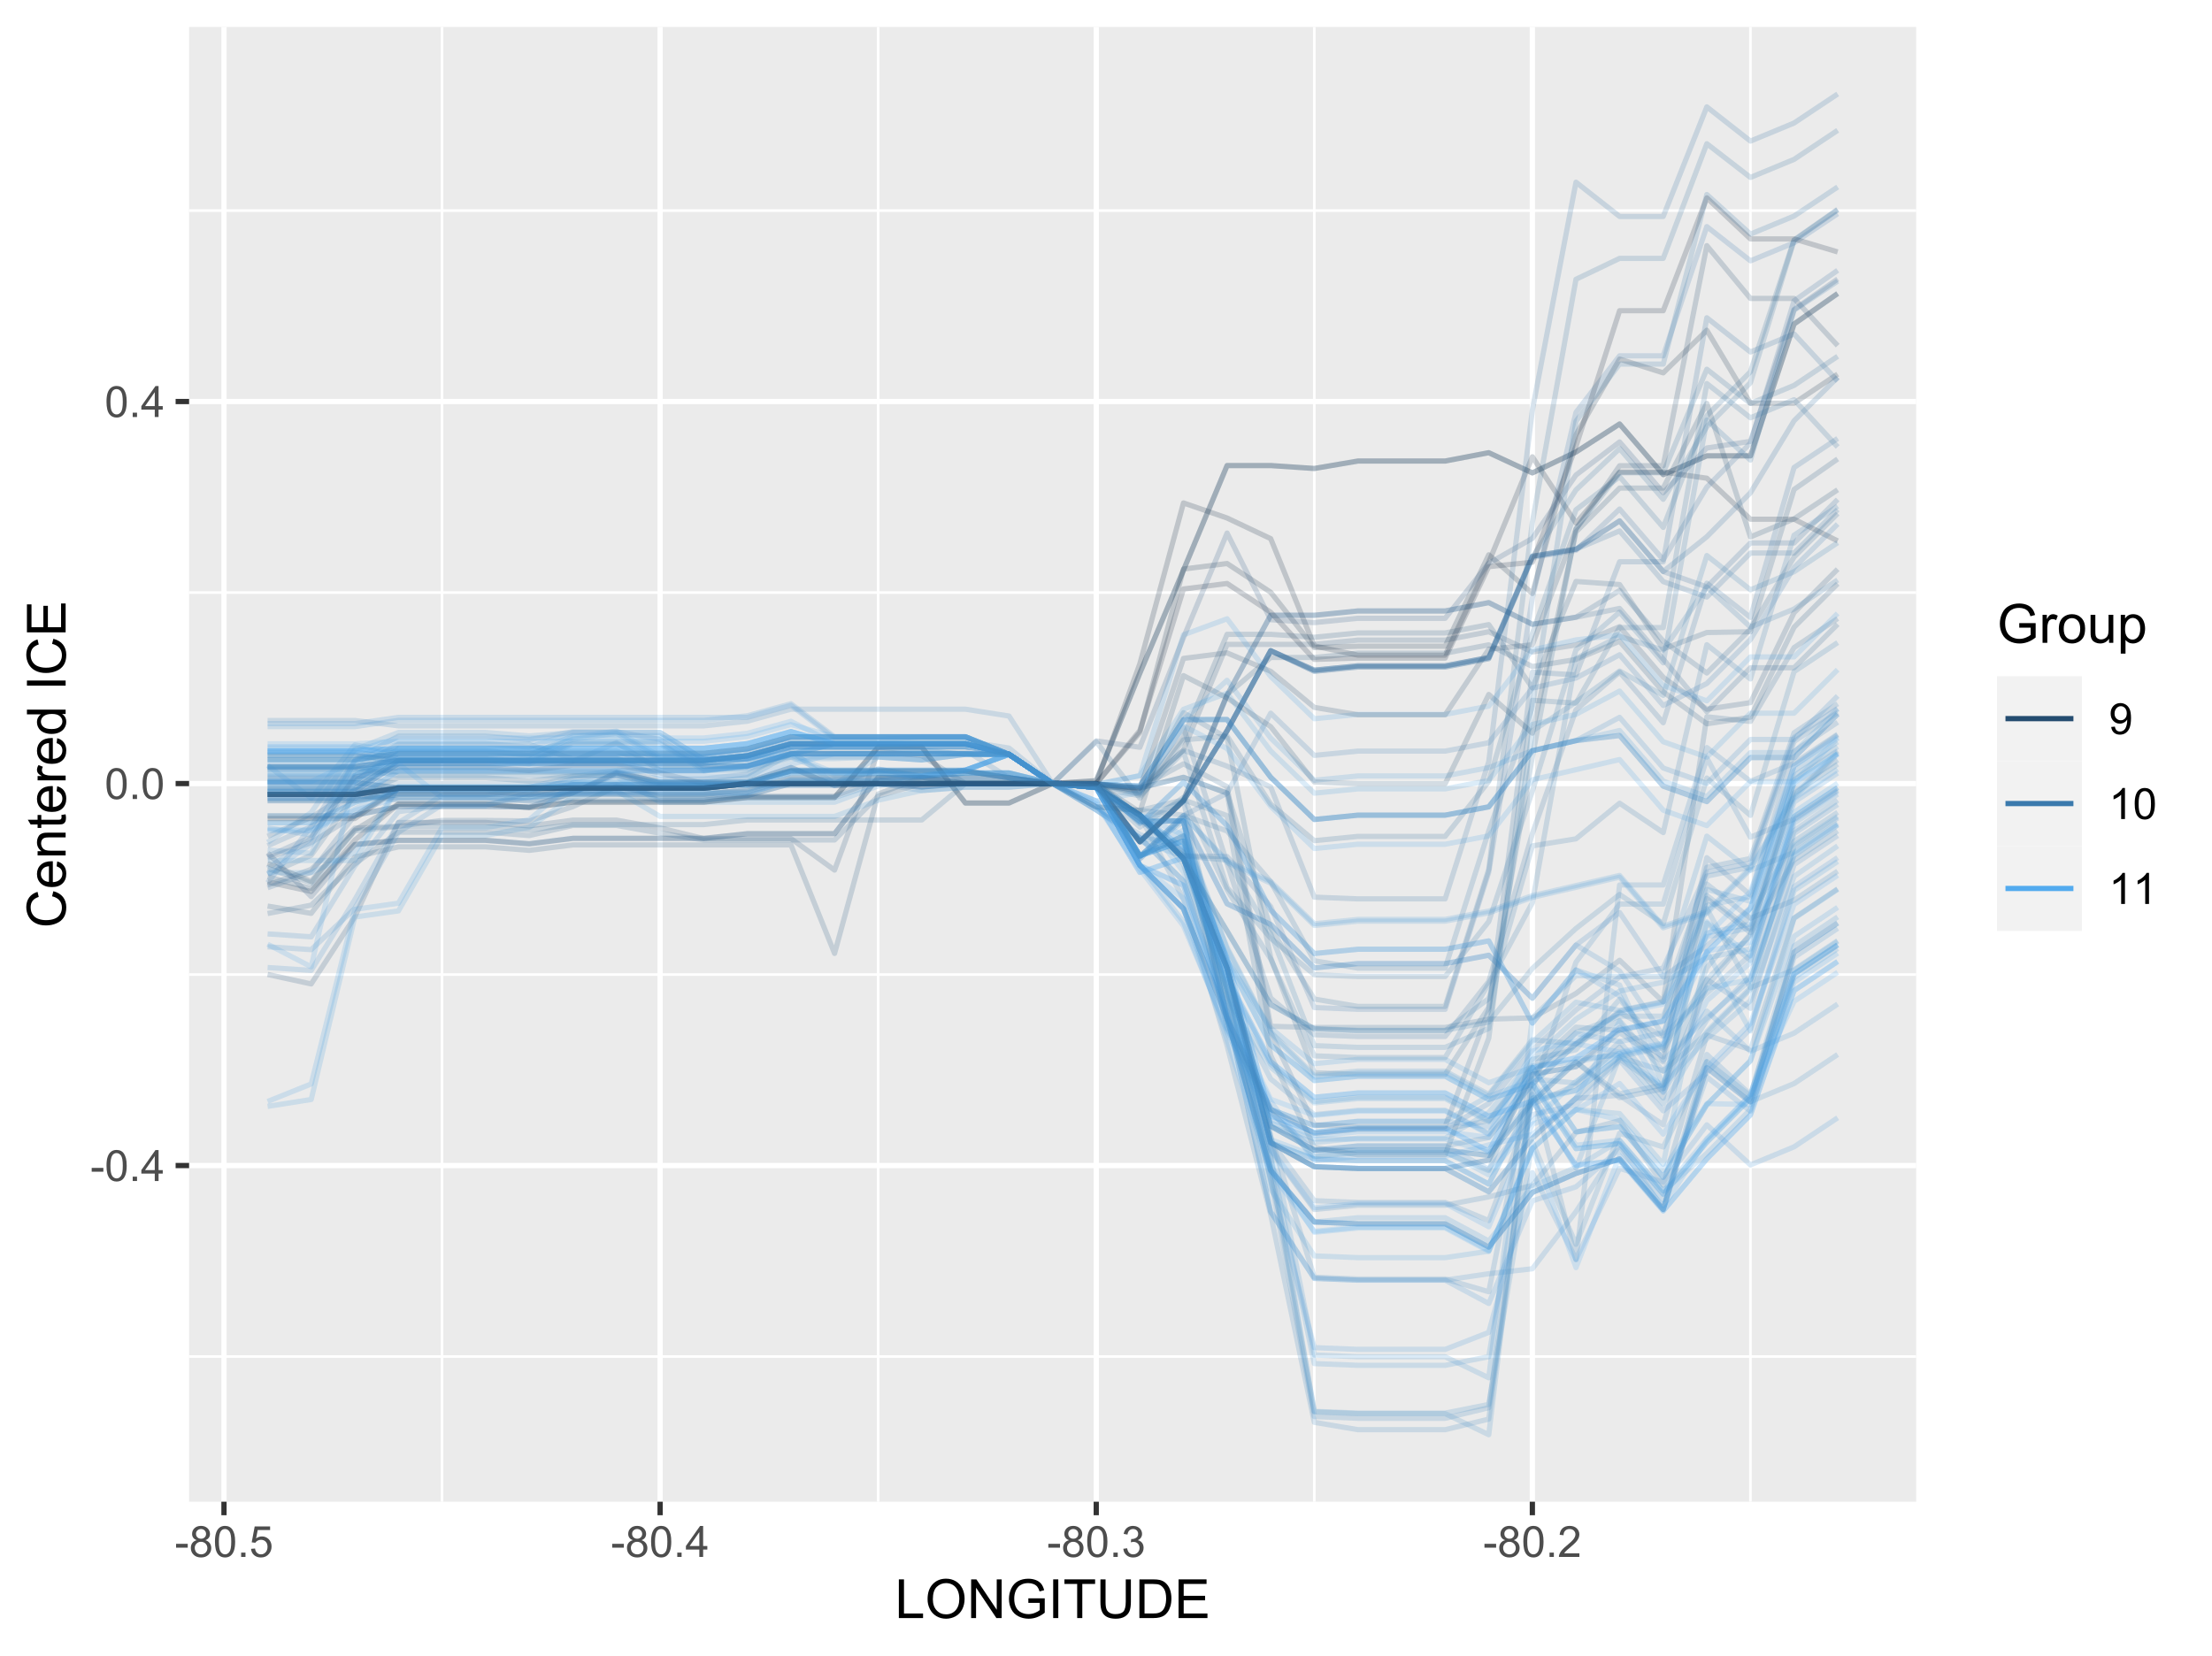<?xml version="1.0" encoding="UTF-8"?>
<svg xmlns="http://www.w3.org/2000/svg" xmlns:xlink="http://www.w3.org/1999/xlink" width="450pt" height="337pt" viewBox="0 0 450 337" version="1.1">
<defs>
<g>
<symbol overflow="visible" id="glyph0-0">
<path style="stroke:none;" d="M 1.102 0 L 1.102 -5.5 L 5.5 -5.5 L 5.5 0 Z M 1.238 -0.137 L 5.363 -0.137 L 5.363 -5.363 L 1.238 -5.363 Z M 1.238 -0.137 "/>
</symbol>
<symbol overflow="visible" id="glyph0-1">
<path style="stroke:none;" d="M 0.281 -1.891 L 0.281 -2.668 L 2.656 -2.668 L 2.656 -1.891 Z M 0.281 -1.891 "/>
</symbol>
<symbol overflow="visible" id="glyph0-2">
<path style="stroke:none;" d="M 0.367 -3.105 C 0.363 -3.848 0.438 -4.445 0.594 -4.902 C 0.742 -5.355 0.973 -5.707 1.277 -5.953 C 1.578 -6.199 1.957 -6.32 2.418 -6.324 C 2.754 -6.32 3.051 -6.254 3.309 -6.121 C 3.562 -5.984 3.773 -5.789 3.938 -5.531 C 4.102 -5.273 4.23 -4.961 4.328 -4.594 C 4.422 -4.227 4.469 -3.73 4.473 -3.105 C 4.469 -2.367 4.395 -1.77 4.242 -1.316 C 4.09 -0.859 3.863 -0.508 3.562 -0.262 C 3.258 -0.016 2.875 0.105 2.418 0.109 C 1.809 0.105 1.332 -0.109 0.988 -0.547 C 0.57 -1.066 0.363 -1.922 0.367 -3.105 Z M 1.16 -3.105 C 1.16 -2.07 1.281 -1.379 1.523 -1.039 C 1.766 -0.695 2.062 -0.527 2.418 -0.527 C 2.773 -0.527 3.074 -0.699 3.316 -1.043 C 3.559 -1.387 3.68 -2.074 3.68 -3.105 C 3.68 -4.145 3.559 -4.832 3.316 -5.172 C 3.074 -5.512 2.77 -5.684 2.41 -5.684 C 2.051 -5.684 1.77 -5.531 1.559 -5.234 C 1.293 -4.844 1.16 -4.137 1.16 -3.105 Z M 1.16 -3.105 "/>
</symbol>
<symbol overflow="visible" id="glyph0-3">
<path style="stroke:none;" d="M 0.801 0 L 0.801 -0.883 L 1.68 -0.883 L 1.68 0 Z M 0.801 0 "/>
</symbol>
<symbol overflow="visible" id="glyph0-4">
<path style="stroke:none;" d="M 2.844 0 L 2.844 -1.508 L 0.113 -1.508 L 0.113 -2.219 L 2.988 -6.301 L 3.617 -6.301 L 3.617 -2.219 L 4.469 -2.219 L 4.469 -1.508 L 3.617 -1.508 L 3.617 0 Z M 2.844 -2.219 L 2.844 -5.059 L 0.871 -2.219 Z M 2.844 -2.219 "/>
</symbol>
<symbol overflow="visible" id="glyph0-5">
<path style="stroke:none;" d="M 1.555 -3.418 C 1.23 -3.531 0.992 -3.699 0.84 -3.918 C 0.684 -4.133 0.609 -4.395 0.609 -4.699 C 0.609 -5.156 0.773 -5.539 1.102 -5.855 C 1.43 -6.164 1.867 -6.32 2.418 -6.324 C 2.969 -6.32 3.41 -6.16 3.746 -5.844 C 4.078 -5.523 4.246 -5.137 4.25 -4.68 C 4.246 -4.387 4.172 -4.133 4.02 -3.918 C 3.863 -3.699 3.629 -3.531 3.32 -3.418 C 3.707 -3.285 4 -3.082 4.203 -2.805 C 4.402 -2.52 4.504 -2.184 4.508 -1.801 C 4.504 -1.258 4.312 -0.805 3.934 -0.441 C 3.551 -0.074 3.051 0.105 2.434 0.109 C 1.809 0.105 1.309 -0.074 0.926 -0.441 C 0.543 -0.809 0.352 -1.27 0.355 -1.82 C 0.352 -2.23 0.457 -2.574 0.668 -2.852 C 0.875 -3.125 1.168 -3.312 1.555 -3.418 Z M 1.402 -4.727 C 1.398 -4.426 1.496 -4.184 1.688 -3.996 C 1.879 -3.805 2.129 -3.707 2.438 -3.711 C 2.734 -3.707 2.977 -3.801 3.168 -3.992 C 3.355 -4.176 3.449 -4.406 3.453 -4.684 C 3.449 -4.965 3.352 -5.203 3.16 -5.398 C 2.961 -5.586 2.719 -5.684 2.43 -5.688 C 2.129 -5.684 1.883 -5.59 1.691 -5.402 C 1.496 -5.215 1.398 -4.988 1.402 -4.727 Z M 1.152 -1.816 C 1.148 -1.598 1.199 -1.383 1.309 -1.176 C 1.41 -0.969 1.566 -0.809 1.773 -0.695 C 1.98 -0.582 2.203 -0.527 2.441 -0.527 C 2.809 -0.527 3.113 -0.645 3.355 -0.883 C 3.594 -1.121 3.715 -1.426 3.719 -1.793 C 3.715 -2.164 3.59 -2.469 3.344 -2.715 C 3.094 -2.957 2.785 -3.082 2.414 -3.082 C 2.051 -3.082 1.75 -2.961 1.512 -2.719 C 1.27 -2.477 1.148 -2.176 1.152 -1.816 Z M 1.152 -1.816 "/>
</symbol>
<symbol overflow="visible" id="glyph0-6">
<path style="stroke:none;" d="M 0.367 -1.648 L 1.176 -1.719 C 1.234 -1.32 1.375 -1.023 1.594 -0.824 C 1.812 -0.625 2.078 -0.527 2.391 -0.527 C 2.762 -0.527 3.074 -0.668 3.336 -0.949 C 3.59 -1.23 3.719 -1.602 3.723 -2.066 C 3.719 -2.504 3.594 -2.852 3.348 -3.109 C 3.098 -3.363 2.773 -3.492 2.375 -3.492 C 2.125 -3.492 1.902 -3.434 1.703 -3.32 C 1.5 -3.207 1.344 -3.062 1.23 -2.883 L 0.504 -2.977 L 1.113 -6.215 L 4.246 -6.215 L 4.246 -5.473 L 1.73 -5.473 L 1.391 -3.781 C 1.766 -4.039 2.164 -4.172 2.582 -4.176 C 3.129 -4.172 3.594 -3.98 3.973 -3.605 C 4.352 -3.223 4.539 -2.734 4.543 -2.137 C 4.539 -1.562 4.375 -1.07 4.043 -0.656 C 3.637 -0.148 3.086 0.105 2.391 0.109 C 1.816 0.105 1.348 -0.051 0.984 -0.371 C 0.621 -0.691 0.414 -1.117 0.367 -1.648 Z M 0.367 -1.648 "/>
</symbol>
<symbol overflow="visible" id="glyph0-7">
<path style="stroke:none;" d="M 0.371 -1.664 L 1.145 -1.766 C 1.23 -1.324 1.383 -1.008 1.598 -0.816 C 1.809 -0.621 2.066 -0.527 2.375 -0.527 C 2.734 -0.527 3.043 -0.652 3.297 -0.906 C 3.547 -1.156 3.672 -1.469 3.676 -1.844 C 3.672 -2.195 3.555 -2.488 3.324 -2.719 C 3.09 -2.949 2.797 -3.062 2.441 -3.066 C 2.293 -3.062 2.109 -3.035 1.895 -2.98 L 1.98 -3.66 C 2.031 -3.652 2.07 -3.648 2.105 -3.652 C 2.434 -3.648 2.73 -3.734 2.996 -3.91 C 3.254 -4.078 3.387 -4.344 3.391 -4.703 C 3.387 -4.984 3.289 -5.219 3.102 -5.406 C 2.906 -5.59 2.66 -5.684 2.359 -5.688 C 2.055 -5.684 1.805 -5.59 1.605 -5.402 C 1.402 -5.215 1.273 -4.93 1.219 -4.555 L 0.445 -4.691 C 0.539 -5.207 0.754 -5.609 1.09 -5.895 C 1.426 -6.18 1.844 -6.32 2.344 -6.324 C 2.688 -6.32 3.004 -6.246 3.293 -6.102 C 3.582 -5.953 3.801 -5.754 3.953 -5.5 C 4.105 -5.242 4.184 -4.973 4.184 -4.688 C 4.184 -4.414 4.109 -4.164 3.965 -3.945 C 3.816 -3.719 3.602 -3.543 3.316 -3.41 C 3.688 -3.324 3.977 -3.145 4.184 -2.875 C 4.391 -2.602 4.492 -2.262 4.496 -1.859 C 4.492 -1.305 4.293 -0.84 3.895 -0.461 C 3.492 -0.078 2.984 0.109 2.371 0.113 C 1.816 0.109 1.355 -0.051 0.992 -0.379 C 0.625 -0.707 0.418 -1.137 0.371 -1.664 Z M 0.371 -1.664 "/>
</symbol>
<symbol overflow="visible" id="glyph0-8">
<path style="stroke:none;" d="M 4.43 -0.742 L 4.43 0 L 0.266 0 C 0.258 -0.188 0.289 -0.367 0.355 -0.539 C 0.461 -0.82 0.629 -1.098 0.863 -1.375 C 1.094 -1.648 1.434 -1.965 1.879 -2.328 C 2.562 -2.887 3.023 -3.332 3.266 -3.664 C 3.5 -3.988 3.621 -4.301 3.625 -4.594 C 3.621 -4.898 3.512 -5.156 3.297 -5.367 C 3.074 -5.578 2.789 -5.684 2.441 -5.684 C 2.066 -5.684 1.77 -5.57 1.547 -5.348 C 1.32 -5.125 1.207 -4.816 1.207 -4.422 L 0.414 -4.504 C 0.465 -5.094 0.668 -5.543 1.027 -5.855 C 1.379 -6.164 1.855 -6.32 2.457 -6.324 C 3.059 -6.32 3.539 -6.152 3.891 -5.82 C 4.242 -5.484 4.418 -5.07 4.422 -4.578 C 4.418 -4.32 4.367 -4.074 4.266 -3.832 C 4.164 -3.59 3.992 -3.332 3.754 -3.062 C 3.512 -2.793 3.113 -2.426 2.562 -1.957 C 2.094 -1.566 1.797 -1.301 1.664 -1.16 C 1.531 -1.02 1.422 -0.879 1.34 -0.742 Z M 4.43 -0.742 "/>
</symbol>
<symbol overflow="visible" id="glyph0-9">
<path style="stroke:none;" d="M 0.48 -1.457 L 1.227 -1.527 C 1.285 -1.172 1.406 -0.918 1.586 -0.762 C 1.762 -0.605 1.988 -0.527 2.27 -0.527 C 2.504 -0.527 2.715 -0.582 2.895 -0.691 C 3.074 -0.801 3.219 -0.945 3.336 -1.129 C 3.445 -1.309 3.543 -1.555 3.621 -1.863 C 3.699 -2.172 3.738 -2.484 3.738 -2.809 C 3.738 -2.84 3.734 -2.895 3.734 -2.965 C 3.578 -2.715 3.367 -2.512 3.102 -2.363 C 2.828 -2.207 2.539 -2.133 2.23 -2.137 C 1.707 -2.133 1.266 -2.32 0.906 -2.703 C 0.543 -3.078 0.363 -3.578 0.367 -4.199 C 0.363 -4.836 0.551 -5.348 0.93 -5.738 C 1.305 -6.125 1.777 -6.32 2.348 -6.324 C 2.754 -6.32 3.129 -6.211 3.469 -5.992 C 3.809 -5.77 4.066 -5.457 4.242 -5.051 C 4.418 -4.641 4.504 -4.047 4.508 -3.277 C 4.504 -2.469 4.418 -1.828 4.246 -1.355 C 4.07 -0.875 3.809 -0.512 3.465 -0.266 C 3.117 -0.016 2.715 0.105 2.25 0.109 C 1.758 0.105 1.355 -0.027 1.043 -0.301 C 0.73 -0.574 0.543 -0.961 0.48 -1.457 Z M 3.648 -4.238 C 3.645 -4.676 3.527 -5.027 3.293 -5.293 C 3.055 -5.551 2.77 -5.684 2.441 -5.684 C 2.094 -5.684 1.793 -5.543 1.543 -5.262 C 1.285 -4.98 1.16 -4.617 1.16 -4.172 C 1.16 -3.77 1.281 -3.441 1.523 -3.195 C 1.766 -2.941 2.062 -2.816 2.418 -2.82 C 2.773 -2.816 3.066 -2.941 3.301 -3.195 C 3.527 -3.441 3.645 -3.789 3.648 -4.238 Z M 3.648 -4.238 "/>
</symbol>
<symbol overflow="visible" id="glyph0-10">
<path style="stroke:none;" d="M 3.277 0 L 2.504 0 L 2.504 -4.93 C 2.316 -4.75 2.074 -4.574 1.773 -4.395 C 1.469 -4.215 1.195 -4.082 0.957 -3.996 L 0.957 -4.742 C 1.387 -4.941 1.766 -5.188 2.09 -5.48 C 2.414 -5.77 2.645 -6.051 2.781 -6.324 L 3.277 -6.324 Z M 3.277 0 "/>
</symbol>
<symbol overflow="visible" id="glyph1-0">
<path style="stroke:none;" d="M 1.375 0 L 1.375 -6.875 L 6.875 -6.875 L 6.875 0 Z M 1.547 -0.172 L 6.703 -0.172 L 6.703 -6.703 L 1.547 -6.703 Z M 1.547 -0.172 "/>
</symbol>
<symbol overflow="visible" id="glyph1-1">
<path style="stroke:none;" d="M 0.805 0 L 0.805 -7.875 L 1.848 -7.875 L 1.848 -0.93 L 5.727 -0.93 L 5.727 0 Z M 0.805 0 "/>
</symbol>
<symbol overflow="visible" id="glyph1-2">
<path style="stroke:none;" d="M 0.531 -3.836 C 0.527 -5.141 0.879 -6.164 1.582 -6.906 C 2.285 -7.645 3.191 -8.016 4.301 -8.016 C 5.027 -8.016 5.68 -7.84 6.266 -7.492 C 6.848 -7.145 7.293 -6.66 7.602 -6.039 C 7.906 -5.418 8.062 -4.715 8.062 -3.926 C 8.062 -3.125 7.898 -2.41 7.578 -1.781 C 7.25 -1.148 6.793 -0.672 6.207 -0.352 C 5.613 -0.031 4.977 0.129 4.297 0.133 C 3.551 0.129 2.891 -0.047 2.309 -0.402 C 1.723 -0.758 1.277 -1.246 0.98 -1.867 C 0.676 -2.484 0.527 -3.141 0.531 -3.836 Z M 1.605 -3.82 C 1.605 -2.867 1.859 -2.117 2.371 -1.574 C 2.879 -1.027 3.52 -0.754 4.293 -0.758 C 5.074 -0.754 5.719 -1.031 6.227 -1.582 C 6.73 -2.133 6.984 -2.914 6.988 -3.93 C 6.984 -4.57 6.875 -5.129 6.66 -5.609 C 6.441 -6.086 6.125 -6.457 5.711 -6.723 C 5.293 -6.98 4.824 -7.113 4.309 -7.117 C 3.566 -7.113 2.934 -6.859 2.402 -6.355 C 1.871 -5.848 1.605 -5.004 1.605 -3.82 Z M 1.605 -3.82 "/>
</symbol>
<symbol overflow="visible" id="glyph1-3">
<path style="stroke:none;" d="M 0.836 0 L 0.836 -7.875 L 1.906 -7.875 L 6.043 -1.691 L 6.043 -7.875 L 7.043 -7.875 L 7.043 0 L 5.973 0 L 1.836 -6.188 L 1.836 0 Z M 0.836 0 "/>
</symbol>
<symbol overflow="visible" id="glyph1-4">
<path style="stroke:none;" d="M 4.531 -3.09 L 4.531 -4.012 L 7.867 -4.016 L 7.867 -1.094 C 7.355 -0.684 6.828 -0.379 6.285 -0.176 C 5.738 0.027 5.18 0.129 4.609 0.133 C 3.832 0.129 3.129 -0.035 2.5 -0.363 C 1.863 -0.691 1.387 -1.168 1.066 -1.797 C 0.746 -2.422 0.586 -3.121 0.586 -3.898 C 0.586 -4.66 0.746 -5.375 1.066 -6.043 C 1.387 -6.707 1.848 -7.203 2.449 -7.523 C 3.051 -7.844 3.742 -8.004 4.527 -8.008 C 5.094 -8.004 5.609 -7.91 6.07 -7.73 C 6.531 -7.543 6.891 -7.289 7.152 -6.961 C 7.414 -6.633 7.613 -6.203 7.75 -5.672 L 6.812 -5.414 C 6.691 -5.812 6.543 -6.125 6.367 -6.359 C 6.191 -6.586 5.941 -6.77 5.617 -6.91 C 5.289 -7.043 4.926 -7.113 4.531 -7.117 C 4.055 -7.113 3.645 -7.039 3.297 -6.898 C 2.949 -6.75 2.668 -6.559 2.457 -6.324 C 2.238 -6.086 2.074 -5.828 1.961 -5.547 C 1.758 -5.059 1.656 -4.531 1.66 -3.965 C 1.656 -3.258 1.777 -2.668 2.02 -2.199 C 2.258 -1.723 2.609 -1.375 3.074 -1.148 C 3.535 -0.918 4.027 -0.801 4.551 -0.805 C 5 -0.801 5.441 -0.891 5.871 -1.066 C 6.301 -1.238 6.625 -1.422 6.848 -1.621 L 6.848 -3.09 Z M 4.531 -3.09 "/>
</symbol>
<symbol overflow="visible" id="glyph1-5">
<path style="stroke:none;" d="M 1.027 0 L 1.027 -7.875 L 2.066 -7.875 L 2.066 0 Z M 1.027 0 "/>
</symbol>
<symbol overflow="visible" id="glyph1-6">
<path style="stroke:none;" d="M 2.852 0 L 2.852 -6.945 L 0.258 -6.945 L 0.258 -7.875 L 6.5 -7.875 L 6.5 -6.945 L 3.895 -6.945 L 3.895 0 Z M 2.852 0 "/>
</symbol>
<symbol overflow="visible" id="glyph1-7">
<path style="stroke:none;" d="M 6.016 -7.875 L 7.059 -7.875 L 7.059 -3.324 C 7.055 -2.527 6.965 -1.898 6.789 -1.438 C 6.605 -0.969 6.281 -0.594 5.816 -0.305 C 5.348 -0.016 4.734 0.129 3.98 0.133 C 3.238 0.129 2.637 0.004 2.168 -0.246 C 1.699 -0.5 1.363 -0.867 1.164 -1.352 C 0.961 -1.832 0.859 -2.488 0.863 -3.324 L 0.863 -7.875 L 1.906 -7.875 L 1.906 -3.328 C 1.902 -2.645 1.969 -2.141 2.098 -1.816 C 2.223 -1.492 2.441 -1.242 2.754 -1.066 C 3.062 -0.891 3.441 -0.801 3.891 -0.805 C 4.656 -0.801 5.199 -0.977 5.527 -1.324 C 5.848 -1.672 6.012 -2.34 6.016 -3.328 Z M 6.016 -7.875 "/>
</symbol>
<symbol overflow="visible" id="glyph1-8">
<path style="stroke:none;" d="M 0.848 0 L 0.848 -7.875 L 3.562 -7.875 C 4.172 -7.875 4.637 -7.836 4.961 -7.762 C 5.41 -7.656 5.797 -7.469 6.117 -7.195 C 6.531 -6.844 6.84 -6.395 7.051 -5.852 C 7.254 -5.301 7.359 -4.676 7.359 -3.98 C 7.359 -3.379 7.289 -2.848 7.148 -2.387 C 7.008 -1.922 6.828 -1.543 6.609 -1.242 C 6.391 -0.938 6.152 -0.699 5.895 -0.527 C 5.633 -0.355 5.316 -0.223 4.953 -0.133 C 4.586 -0.043 4.168 0 3.691 0 Z M 1.891 -0.93 L 3.57 -0.93 C 4.086 -0.926 4.496 -0.973 4.793 -1.074 C 5.09 -1.168 5.324 -1.305 5.5 -1.484 C 5.746 -1.727 5.938 -2.059 6.078 -2.477 C 6.211 -2.895 6.281 -3.402 6.285 -3.996 C 6.281 -4.816 6.145 -5.449 5.879 -5.895 C 5.605 -6.336 5.277 -6.633 4.895 -6.785 C 4.609 -6.891 4.16 -6.941 3.547 -6.945 L 1.891 -6.945 Z M 1.891 -0.93 "/>
</symbol>
<symbol overflow="visible" id="glyph1-9">
<path style="stroke:none;" d="M 0.871 0 L 0.871 -7.875 L 6.562 -7.875 L 6.562 -6.945 L 1.914 -6.945 L 1.914 -4.531 L 6.27 -4.531 L 6.27 -3.609 L 1.914 -3.609 L 1.914 -0.93 L 6.746 -0.93 L 6.746 0 Z M 0.871 0 "/>
</symbol>
<symbol overflow="visible" id="glyph1-10">
<path style="stroke:none;" d="M 0.715 0 L 0.715 -5.703 L 1.586 -5.703 L 1.586 -4.84 C 1.805 -5.242 2.008 -5.508 2.199 -5.637 C 2.383 -5.766 2.59 -5.828 2.82 -5.832 C 3.141 -5.828 3.473 -5.727 3.812 -5.523 L 3.48 -4.625 C 3.242 -4.762 3.004 -4.832 2.773 -4.836 C 2.555 -4.832 2.363 -4.77 2.199 -4.645 C 2.027 -4.516 1.91 -4.34 1.844 -4.113 C 1.73 -3.77 1.676 -3.391 1.68 -2.984 L 1.68 0 Z M 0.715 0 "/>
</symbol>
<symbol overflow="visible" id="glyph1-11">
<path style="stroke:none;" d="M 0.367 -2.852 C 0.363 -3.906 0.656 -4.688 1.246 -5.199 C 1.734 -5.617 2.332 -5.828 3.039 -5.832 C 3.82 -5.828 4.461 -5.574 4.961 -5.062 C 5.457 -4.547 5.707 -3.836 5.711 -2.934 C 5.707 -2.195 5.598 -1.617 5.379 -1.199 C 5.156 -0.777 4.832 -0.449 4.414 -0.219 C 3.992 0.016 3.535 0.129 3.039 0.129 C 2.238 0.129 1.594 -0.125 1.105 -0.637 C 0.609 -1.148 0.363 -1.887 0.367 -2.852 Z M 1.359 -2.852 C 1.359 -2.121 1.516 -1.574 1.836 -1.211 C 2.152 -0.844 2.555 -0.66 3.039 -0.664 C 3.516 -0.66 3.914 -0.844 4.234 -1.211 C 4.551 -1.574 4.711 -2.133 4.715 -2.883 C 4.711 -3.586 4.551 -4.117 4.234 -4.484 C 3.91 -4.844 3.512 -5.027 3.039 -5.031 C 2.555 -5.027 2.152 -4.848 1.836 -4.488 C 1.516 -4.129 1.359 -3.582 1.359 -2.852 Z M 1.359 -2.852 "/>
</symbol>
<symbol overflow="visible" id="glyph1-12">
<path style="stroke:none;" d="M 4.465 0 L 4.465 -0.836 C 4.02 -0.191 3.414 0.129 2.652 0.129 C 2.312 0.129 2 0.066 1.711 -0.062 C 1.418 -0.191 1.199 -0.355 1.059 -0.551 C 0.914 -0.746 0.816 -0.984 0.762 -1.266 C 0.723 -1.453 0.703 -1.754 0.703 -2.172 L 0.703 -5.703 L 1.672 -5.703 L 1.672 -2.539 C 1.668 -2.031 1.688 -1.691 1.73 -1.52 C 1.785 -1.262 1.914 -1.062 2.113 -0.922 C 2.309 -0.773 2.555 -0.703 2.848 -0.703 C 3.137 -0.703 3.406 -0.777 3.66 -0.926 C 3.914 -1.074 4.094 -1.273 4.199 -1.531 C 4.305 -1.785 4.359 -2.16 4.359 -2.648 L 4.359 -5.703 L 5.328 -5.703 L 5.328 0 Z M 4.465 0 "/>
</symbol>
<symbol overflow="visible" id="glyph1-13">
<path style="stroke:none;" d="M 0.727 2.188 L 0.727 -5.703 L 1.605 -5.703 L 1.605 -4.961 C 1.812 -5.25 2.047 -5.469 2.309 -5.613 C 2.57 -5.758 2.887 -5.828 3.262 -5.832 C 3.746 -5.828 4.176 -5.703 4.551 -5.457 C 4.922 -5.203 5.203 -4.852 5.391 -4.395 C 5.578 -3.938 5.672 -3.438 5.676 -2.895 C 5.672 -2.309 5.566 -1.781 5.359 -1.316 C 5.148 -0.848 4.844 -0.488 4.449 -0.242 C 4.047 0.008 3.629 0.129 3.191 0.129 C 2.867 0.129 2.578 0.062 2.32 -0.074 C 2.062 -0.211 1.852 -0.383 1.691 -0.59 L 1.691 2.188 Z M 1.602 -2.82 C 1.598 -2.082 1.746 -1.539 2.047 -1.191 C 2.34 -0.836 2.699 -0.66 3.125 -0.664 C 3.551 -0.66 3.918 -0.844 4.227 -1.211 C 4.531 -1.574 4.688 -2.137 4.688 -2.898 C 4.688 -3.625 4.535 -4.168 4.238 -4.531 C 3.938 -4.891 3.582 -5.074 3.168 -5.074 C 2.754 -5.074 2.391 -4.879 2.074 -4.496 C 1.758 -4.109 1.598 -3.551 1.602 -2.82 Z M 1.602 -2.82 "/>
</symbol>
<symbol overflow="visible" id="glyph2-0">
<path style="stroke:none;" d="M 0 -1.375 L -6.875 -1.375 L -6.875 -6.875 L 0 -6.875 Z M -0.172 -1.547 L -0.172 -6.703 L -6.703 -6.703 L -6.703 -1.547 Z M -0.172 -1.547 "/>
</symbol>
<symbol overflow="visible" id="glyph2-1">
<path style="stroke:none;" d="M -2.762 -6.469 L -2.496 -7.508 C -1.641 -7.285 -0.988 -6.895 -0.539 -6.328 C -0.094 -5.758 0.129 -5.062 0.133 -4.25 C 0.129 -3.398 -0.039 -2.707 -0.383 -2.176 C -0.727 -1.641 -1.227 -1.238 -1.883 -0.961 C -2.535 -0.684 -3.242 -0.543 -3.996 -0.547 C -4.816 -0.543 -5.531 -0.699 -6.141 -1.016 C -6.75 -1.328 -7.211 -1.777 -7.531 -2.355 C -7.844 -2.934 -8.004 -3.57 -8.008 -4.266 C -8.004 -5.051 -7.805 -5.711 -7.406 -6.25 C -7.004 -6.785 -6.438 -7.16 -5.715 -7.375 L -5.473 -6.348 C -6.043 -6.16 -6.457 -5.895 -6.723 -5.551 C -6.98 -5.199 -7.113 -4.766 -7.117 -4.242 C -7.113 -3.637 -6.969 -3.129 -6.68 -2.727 C -6.391 -2.316 -6 -2.031 -5.512 -1.867 C -5.023 -1.699 -4.52 -1.617 -4 -1.621 C -3.328 -1.617 -2.742 -1.715 -2.246 -1.914 C -1.746 -2.105 -1.375 -2.41 -1.129 -2.824 C -0.879 -3.234 -0.754 -3.68 -0.758 -4.164 C -0.754 -4.746 -0.922 -5.238 -1.262 -5.645 C -1.594 -6.043 -2.094 -6.32 -2.762 -6.469 Z M -2.762 -6.469 "/>
</symbol>
<symbol overflow="visible" id="glyph2-2">
<path style="stroke:none;" d="M -1.836 -4.629 L -1.715 -5.629 C -1.125 -5.469 -0.672 -5.176 -0.352 -4.75 C -0.031 -4.324 0.129 -3.781 0.129 -3.121 C 0.129 -2.281 -0.125 -1.617 -0.641 -1.133 C -1.152 -0.641 -1.875 -0.398 -2.805 -0.402 C -3.762 -0.398 -4.504 -0.645 -5.035 -1.145 C -5.562 -1.637 -5.828 -2.277 -5.832 -3.066 C -5.828 -3.824 -5.57 -4.449 -5.051 -4.934 C -4.531 -5.418 -3.801 -5.66 -2.863 -5.66 C -2.805 -5.66 -2.719 -5.656 -2.605 -5.656 L -2.605 -1.402 C -1.977 -1.434 -1.496 -1.613 -1.164 -1.934 C -0.828 -2.25 -0.66 -2.645 -0.664 -3.125 C -0.66 -3.477 -0.754 -3.781 -0.941 -4.031 C -1.125 -4.281 -1.422 -4.48 -1.836 -4.629 Z M -3.398 -1.457 L -3.398 -4.641 C -3.879 -4.598 -4.238 -4.473 -4.48 -4.273 C -4.852 -3.961 -5.039 -3.562 -5.039 -3.078 C -5.039 -2.629 -4.891 -2.258 -4.594 -1.957 C -4.297 -1.652 -3.898 -1.484 -3.398 -1.457 Z M -3.398 -1.457 "/>
</symbol>
<symbol overflow="visible" id="glyph2-3">
<path style="stroke:none;" d="M 0 -0.727 L -5.703 -0.727 L -5.703 -1.594 L -4.895 -1.594 C -5.516 -2.012 -5.828 -2.617 -5.832 -3.41 C -5.828 -3.754 -5.766 -4.066 -5.645 -4.355 C -5.52 -4.641 -5.359 -4.859 -5.16 -5.004 C -4.957 -5.145 -4.719 -5.242 -4.445 -5.305 C -4.266 -5.336 -3.953 -5.355 -3.508 -5.359 L 0 -5.359 L 0 -4.395 L -3.469 -4.395 C -3.863 -4.395 -4.156 -4.355 -4.352 -4.281 C -4.543 -4.203 -4.699 -4.07 -4.82 -3.879 C -4.934 -3.688 -4.992 -3.461 -4.996 -3.207 C -4.992 -2.793 -4.859 -2.438 -4.602 -2.141 C -4.336 -1.836 -3.844 -1.688 -3.117 -1.691 L 0 -1.691 Z M 0 -0.727 "/>
</symbol>
<symbol overflow="visible" id="glyph2-4">
<path style="stroke:none;" d="M -0.863 -2.836 L -0.012 -2.977 C 0.043 -2.703 0.07 -2.457 0.074 -2.246 C 0.07 -1.891 0.02 -1.621 -0.09 -1.43 C -0.199 -1.234 -0.348 -1.098 -0.527 -1.02 C -0.707 -0.941 -1.086 -0.902 -1.672 -0.902 L -4.953 -0.902 L -4.953 -0.195 L -5.703 -0.195 L -5.703 -0.902 L -7.117 -0.902 L -7.695 -1.863 L -5.703 -1.863 L -5.703 -2.836 L -4.953 -2.836 L -4.953 -1.863 L -1.617 -1.863 C -1.34 -1.863 -1.16 -1.879 -1.082 -1.914 C -1 -1.945 -0.938 -2 -0.895 -2.078 C -0.848 -2.152 -0.824 -2.262 -0.828 -2.41 C -0.824 -2.516 -0.836 -2.66 -0.863 -2.836 Z M -0.863 -2.836 "/>
</symbol>
<symbol overflow="visible" id="glyph2-5">
<path style="stroke:none;" d="M 0 -0.715 L -5.703 -0.715 L -5.703 -1.586 L -4.84 -1.586 C -5.242 -1.805 -5.508 -2.008 -5.637 -2.199 C -5.766 -2.383 -5.828 -2.59 -5.832 -2.82 C -5.828 -3.141 -5.727 -3.473 -5.523 -3.812 L -4.625 -3.48 C -4.762 -3.242 -4.832 -3.004 -4.836 -2.773 C -4.832 -2.555 -4.77 -2.363 -4.645 -2.199 C -4.516 -2.027 -4.34 -1.91 -4.113 -1.844 C -3.77 -1.73 -3.391 -1.676 -2.984 -1.68 L 0 -1.68 Z M 0 -0.715 "/>
</symbol>
<symbol overflow="visible" id="glyph2-6">
<path style="stroke:none;" d="M 0 -4.426 L -0.719 -4.426 C -0.152 -4.059 0.129 -3.527 0.129 -2.832 C 0.129 -2.371 0.004 -1.953 -0.246 -1.574 C -0.496 -1.191 -0.844 -0.895 -1.297 -0.688 C -1.742 -0.477 -2.262 -0.375 -2.848 -0.375 C -3.414 -0.375 -3.93 -0.469 -4.395 -0.66 C -4.859 -0.848 -5.215 -1.133 -5.461 -1.516 C -5.707 -1.895 -5.828 -2.32 -5.832 -2.789 C -5.828 -3.133 -5.758 -3.438 -5.613 -3.707 C -5.469 -3.973 -5.277 -4.191 -5.047 -4.359 L -7.875 -4.363 L -7.875 -5.324 L 0 -5.324 Z M -2.848 -1.371 C -2.113 -1.371 -1.566 -1.523 -1.207 -1.832 C -0.844 -2.137 -0.66 -2.5 -0.664 -2.922 C -0.66 -3.34 -0.836 -3.699 -1.184 -3.996 C -1.527 -4.293 -2.055 -4.441 -2.766 -4.441 C -3.547 -4.441 -4.117 -4.289 -4.484 -3.988 C -4.844 -3.688 -5.027 -3.316 -5.031 -2.879 C -5.027 -2.445 -4.852 -2.086 -4.504 -1.801 C -4.152 -1.512 -3.602 -1.371 -2.848 -1.371 Z M -2.848 -1.371 "/>
</symbol>
<symbol overflow="visible" id="glyph2-7">
<path style="stroke:none;" d=""/>
</symbol>
<symbol overflow="visible" id="glyph2-8">
<path style="stroke:none;" d="M 0 -1.027 L -7.875 -1.027 L -7.875 -2.066 L 0 -2.066 Z M 0 -1.027 "/>
</symbol>
<symbol overflow="visible" id="glyph2-9">
<path style="stroke:none;" d="M 0 -0.871 L -7.875 -0.871 L -7.875 -6.562 L -6.945 -6.562 L -6.945 -1.914 L -4.531 -1.914 L -4.531 -6.27 L -3.609 -6.27 L -3.609 -1.914 L -0.93 -1.914 L -0.93 -6.746 L 0 -6.746 Z M 0 -0.871 "/>
</symbol>
</g>
<clipPath id="clip1">
  <path d="M 38.469 5.48 L 389.82 5.48 L 389.82 305.574 L 38.469 305.574 Z M 38.469 5.48 "/>
</clipPath>
<clipPath id="clip2">
  <path d="M 38.469 275 L 389.82 275 L 389.82 277 L 38.469 277 Z M 38.469 275 "/>
</clipPath>
<clipPath id="clip3">
  <path d="M 38.469 198 L 389.82 198 L 389.82 199 L 38.469 199 Z M 38.469 198 "/>
</clipPath>
<clipPath id="clip4">
  <path d="M 38.469 120 L 389.82 120 L 389.82 121 L 38.469 121 Z M 38.469 120 "/>
</clipPath>
<clipPath id="clip5">
  <path d="M 38.469 42 L 389.82 42 L 389.82 44 L 38.469 44 Z M 38.469 42 "/>
</clipPath>
<clipPath id="clip6">
  <path d="M 89 5.48 L 91 5.48 L 91 305.574 L 89 305.574 Z M 89 5.48 "/>
</clipPath>
<clipPath id="clip7">
  <path d="M 178 5.48 L 179 5.48 L 179 305.574 L 178 305.574 Z M 178 5.48 "/>
</clipPath>
<clipPath id="clip8">
  <path d="M 267 5.48 L 268 5.48 L 268 305.574 L 267 305.574 Z M 267 5.48 "/>
</clipPath>
<clipPath id="clip9">
  <path d="M 355 5.48 L 357 5.48 L 357 305.574 L 355 305.574 Z M 355 5.48 "/>
</clipPath>
<clipPath id="clip10">
  <path d="M 38.469 236 L 389.82 236 L 389.82 238 L 38.469 238 Z M 38.469 236 "/>
</clipPath>
<clipPath id="clip11">
  <path d="M 38.469 158 L 389.82 158 L 389.82 160 L 38.469 160 Z M 38.469 158 "/>
</clipPath>
<clipPath id="clip12">
  <path d="M 38.469 81 L 389.82 81 L 389.82 83 L 38.469 83 Z M 38.469 81 "/>
</clipPath>
<clipPath id="clip13">
  <path d="M 45 5.48 L 47 5.48 L 47 305.574 L 45 305.574 Z M 45 5.48 "/>
</clipPath>
<clipPath id="clip14">
  <path d="M 133 5.48 L 135 5.48 L 135 305.574 L 133 305.574 Z M 133 5.48 "/>
</clipPath>
<clipPath id="clip15">
  <path d="M 222 5.48 L 224 5.48 L 224 305.574 L 222 305.574 Z M 222 5.48 "/>
</clipPath>
<clipPath id="clip16">
  <path d="M 311 5.48 L 313 5.48 L 313 305.574 L 311 305.574 Z M 311 5.48 "/>
</clipPath>
</defs>
<g id="surface6">
<rect x="0" y="0" width="450" height="337" style="fill:rgb(100%,100%,100%);fill-opacity:1;stroke:none;"/>
<rect x="0" y="0" width="450" height="337" style="fill:rgb(100%,100%,100%);fill-opacity:1;stroke:none;"/>
<path style="fill:none;stroke-width:1.067;stroke-linecap:round;stroke-linejoin:round;stroke:rgb(100%,100%,100%);stroke-opacity:1;stroke-miterlimit:10;" d="M 0 337 L 450 337 L 450 0 L 0 0 Z M 0 337 "/>
<g clip-path="url(#clip1)" clip-rule="nonzero">
<path style=" stroke:none;fill-rule:nonzero;fill:rgb(92.157%,92.157%,92.157%);fill-opacity:1;" d="M 38.469 305.574 L 389.82 305.574 L 389.82 5.48 L 38.469 5.48 Z M 38.469 305.574 "/>
</g>
<g clip-path="url(#clip2)" clip-rule="nonzero">
<path style="fill:none;stroke-width:0.533;stroke-linecap:butt;stroke-linejoin:round;stroke:rgb(100%,100%,100%);stroke-opacity:1;stroke-miterlimit:10;" d="M 38.469 276.023 L 389.816 276.023 "/>
</g>
<g clip-path="url(#clip3)" clip-rule="nonzero">
<path style="fill:none;stroke-width:0.533;stroke-linecap:butt;stroke-linejoin:round;stroke:rgb(100%,100%,100%);stroke-opacity:1;stroke-miterlimit:10;" d="M 38.469 198.297 L 389.816 198.297 "/>
</g>
<g clip-path="url(#clip4)" clip-rule="nonzero">
<path style="fill:none;stroke-width:0.533;stroke-linecap:butt;stroke-linejoin:round;stroke:rgb(100%,100%,100%);stroke-opacity:1;stroke-miterlimit:10;" d="M 38.469 120.57 L 389.816 120.57 "/>
</g>
<g clip-path="url(#clip5)" clip-rule="nonzero">
<path style="fill:none;stroke-width:0.533;stroke-linecap:butt;stroke-linejoin:round;stroke:rgb(100%,100%,100%);stroke-opacity:1;stroke-miterlimit:10;" d="M 38.469 42.844 L 389.816 42.844 "/>
</g>
<g clip-path="url(#clip6)" clip-rule="nonzero">
<path style="fill:none;stroke-width:0.533;stroke-linecap:butt;stroke-linejoin:round;stroke:rgb(100%,100%,100%);stroke-opacity:1;stroke-miterlimit:10;" d="M 89.926 305.574 L 89.926 5.48 "/>
</g>
<g clip-path="url(#clip7)" clip-rule="nonzero">
<path style="fill:none;stroke-width:0.533;stroke-linecap:butt;stroke-linejoin:round;stroke:rgb(100%,100%,100%);stroke-opacity:1;stroke-miterlimit:10;" d="M 178.652 305.574 L 178.652 5.48 "/>
</g>
<g clip-path="url(#clip8)" clip-rule="nonzero">
<path style="fill:none;stroke-width:0.533;stroke-linecap:butt;stroke-linejoin:round;stroke:rgb(100%,100%,100%);stroke-opacity:1;stroke-miterlimit:10;" d="M 267.379 305.574 L 267.379 5.48 "/>
</g>
<g clip-path="url(#clip9)" clip-rule="nonzero">
<path style="fill:none;stroke-width:0.533;stroke-linecap:butt;stroke-linejoin:round;stroke:rgb(100%,100%,100%);stroke-opacity:1;stroke-miterlimit:10;" d="M 356.102 305.574 L 356.102 5.48 "/>
</g>
<g clip-path="url(#clip10)" clip-rule="nonzero">
<path style="fill:none;stroke-width:1.067;stroke-linecap:butt;stroke-linejoin:round;stroke:rgb(100%,100%,100%);stroke-opacity:1;stroke-miterlimit:10;" d="M 38.469 237.16 L 389.816 237.16 "/>
</g>
<g clip-path="url(#clip11)" clip-rule="nonzero">
<path style="fill:none;stroke-width:1.067;stroke-linecap:butt;stroke-linejoin:round;stroke:rgb(100%,100%,100%);stroke-opacity:1;stroke-miterlimit:10;" d="M 38.469 159.434 L 389.816 159.434 "/>
</g>
<g clip-path="url(#clip12)" clip-rule="nonzero">
<path style="fill:none;stroke-width:1.067;stroke-linecap:butt;stroke-linejoin:round;stroke:rgb(100%,100%,100%);stroke-opacity:1;stroke-miterlimit:10;" d="M 38.469 81.707 L 389.816 81.707 "/>
</g>
<g clip-path="url(#clip13)" clip-rule="nonzero">
<path style="fill:none;stroke-width:1.067;stroke-linecap:butt;stroke-linejoin:round;stroke:rgb(100%,100%,100%);stroke-opacity:1;stroke-miterlimit:10;" d="M 45.566 305.574 L 45.566 5.48 "/>
</g>
<g clip-path="url(#clip14)" clip-rule="nonzero">
<path style="fill:none;stroke-width:1.067;stroke-linecap:butt;stroke-linejoin:round;stroke:rgb(100%,100%,100%);stroke-opacity:1;stroke-miterlimit:10;" d="M 134.289 305.574 L 134.289 5.48 "/>
</g>
<g clip-path="url(#clip15)" clip-rule="nonzero">
<path style="fill:none;stroke-width:1.067;stroke-linecap:butt;stroke-linejoin:round;stroke:rgb(100%,100%,100%);stroke-opacity:1;stroke-miterlimit:10;" d="M 223.016 305.574 L 223.016 5.48 "/>
</g>
<g clip-path="url(#clip16)" clip-rule="nonzero">
<path style="fill:none;stroke-width:1.067;stroke-linecap:butt;stroke-linejoin:round;stroke:rgb(100%,100%,100%);stroke-opacity:1;stroke-miterlimit:10;" d="M 311.738 305.574 L 311.738 5.48 "/>
</g>
<path style="fill:none;stroke-width:1.067;stroke-linecap:butt;stroke-linejoin:round;stroke:rgb(16.863%,35.686%,51.765%);stroke-opacity:0.2;stroke-miterlimit:10;" d="M 54.438 178.387 L 63.309 180.805 L 72.184 171.844 L 81.055 170.988 L 98.801 170.988 L 107.672 171.695 L 116.543 170.59 L 143.164 170.59 L 152.035 169.641 L 169.781 169.641 L 178.652 158.164 L 187.523 158.164 L 196.398 159.434 L 223.016 159.434 L 231.887 161.355 L 240.762 149.996 L 249.633 129.074 L 258.504 129.074 L 267.379 129.668 L 276.25 128.789 L 293.996 128.789 L 302.867 127.094 L 311.738 139.973 L 320.613 118.309 L 329.484 118.941 L 338.359 132.047 L 347.23 128.703 L 356.102 128.547 L 364.977 99.594 L 373.848 93.387 "/>
<path style="fill:none;stroke-width:1.067;stroke-linecap:butt;stroke-linejoin:round;stroke:rgb(21.961%,45.49%,65.098%);stroke-opacity:0.2;stroke-miterlimit:10;" d="M 54.438 160.355 L 72.184 160.355 L 81.055 161.449 L 125.418 161.449 L 134.289 162.82 L 143.164 162.82 L 152.035 161.875 L 160.906 159.434 L 214.141 159.434 L 223.016 159.598 L 231.887 160.895 L 240.762 148.016 L 249.633 175.625 L 258.504 203.09 L 267.379 210.535 L 276.25 210.895 L 293.996 210.895 L 302.867 199.711 L 311.738 169.621 L 320.613 144.434 L 329.484 136.754 L 338.359 147.059 L 347.23 118.668 L 356.102 125.629 L 364.977 95.125 L 373.848 89.211 "/>
<path style="fill:none;stroke-width:1.067;stroke-linecap:butt;stroke-linejoin:round;stroke:rgb(25.882%,53.725%,76.078%);stroke-opacity:0.2;stroke-miterlimit:10;" d="M 54.438 153.805 L 72.184 153.805 L 81.055 154.898 L 116.543 154.898 L 125.418 151.129 L 134.289 156.758 L 143.164 156.758 L 152.035 155.809 L 160.906 153.363 L 196.398 153.363 L 205.27 153.496 L 214.141 159.434 L 223.016 160.223 L 231.887 165.859 L 240.762 174.699 L 249.633 201.414 L 258.504 232.227 L 267.379 244.312 L 276.25 244.668 L 293.996 244.668 L 302.867 248.363 L 311.738 224.664 L 320.613 220.789 L 329.484 213.109 L 338.359 223.414 L 347.23 182.199 L 356.102 189.156 L 364.977 158.652 L 373.848 152.742 "/>
<path style="fill:none;stroke-width:1.067;stroke-linecap:butt;stroke-linejoin:round;stroke:rgb(28.235%,58.431%,81.961%);stroke-opacity:0.2;stroke-miterlimit:10;" d="M 54.438 157.203 L 72.184 157.203 L 81.055 155.938 L 152.035 155.938 L 160.906 153.492 L 169.781 151.348 L 196.398 151.348 L 205.27 153.496 L 214.141 159.434 L 223.016 164.805 L 231.887 170.445 L 240.762 179.281 L 249.633 205.996 L 258.504 246.57 L 267.379 260.125 L 276.25 260.484 L 293.996 260.484 L 302.867 259.176 L 311.738 258.164 L 320.613 246.547 L 329.484 232.941 L 338.359 246.047 L 347.23 214.562 L 356.102 222.711 L 364.977 194.809 L 373.848 188.895 "/>
<path style="fill:none;stroke-width:1.067;stroke-linecap:butt;stroke-linejoin:round;stroke:rgb(21.569%,45.098%,64.314%);stroke-opacity:0.2;stroke-miterlimit:10;" d="M 54.438 159.289 L 72.184 159.289 L 81.055 160.383 L 143.164 160.383 L 152.035 159.434 L 214.141 159.434 L 223.016 159.598 L 231.887 160.32 L 240.762 158.164 L 249.633 161.383 L 258.504 188.844 L 267.379 203.281 L 276.25 204.785 L 293.996 204.785 L 302.867 176.867 L 311.738 106.254 L 320.613 56.824 L 329.484 52.574 L 338.359 52.574 L 347.23 29.242 L 356.102 36.105 L 364.977 32.43 L 373.848 26.516 "/>
<path style="fill:none;stroke-width:1.067;stroke-linecap:butt;stroke-linejoin:round;stroke:rgb(19.216%,40%,57.647%);stroke-opacity:0.2;stroke-miterlimit:10;" d="M 54.438 180.102 L 63.309 176.891 L 72.184 168.512 L 81.055 168.105 L 89.926 166.938 L 98.801 166.938 L 107.672 167.043 L 116.543 164.129 L 125.418 160.066 L 134.289 161.977 L 169.781 161.977 L 178.652 158.66 L 187.523 160.125 L 196.398 159.434 L 214.141 159.434 L 223.016 159.598 L 231.887 171.289 L 240.762 162.941 L 249.633 141.473 L 258.504 125.195 L 267.379 125.195 L 276.25 124.316 L 293.996 124.316 L 302.867 122.621 L 311.738 127.027 L 320.613 125.59 L 329.484 123.805 L 338.359 134.109 L 347.23 144.82 L 356.102 135.875 L 364.977 135.875 L 373.848 127.016 "/>
<path style="fill:none;stroke-width:1.067;stroke-linecap:butt;stroke-linejoin:round;stroke:rgb(26.275%,54.51%,76.863%);stroke-opacity:0.2;stroke-miterlimit:10;" d="M 54.438 179.625 L 63.309 168.168 L 72.184 154.621 L 81.055 149.789 L 98.801 149.789 L 107.672 150.496 L 116.543 148.875 L 125.418 148.875 L 134.289 150.461 L 143.164 155.941 L 152.035 155.941 L 160.906 153.496 L 205.27 153.496 L 214.141 159.434 L 223.016 159.598 L 231.887 174.75 L 240.762 166.371 L 249.633 183.895 L 258.504 188.117 L 267.379 196.945 L 276.25 196.07 L 293.996 196.07 L 302.867 194.371 L 311.738 203.121 L 320.613 192.301 L 329.484 185.676 L 338.359 198.781 L 347.23 192.48 L 356.102 184.727 L 364.977 155.77 L 373.848 149.562 "/>
<path style="fill:none;stroke-width:1.067;stroke-linecap:butt;stroke-linejoin:round;stroke:rgb(28.627%,58.824%,82.745%);stroke-opacity:0.2;stroke-miterlimit:10;" d="M 54.438 147.852 L 72.184 147.852 L 81.055 146.582 L 143.164 146.582 L 152.035 145.637 L 160.906 143.191 L 169.781 149.918 L 196.398 149.918 L 205.27 153.496 L 214.141 159.434 L 223.016 164.805 L 231.887 171.168 L 240.762 174.238 L 249.633 200.953 L 258.504 235.328 L 267.379 277.457 L 276.25 277.816 L 293.996 277.816 L 302.867 276.055 L 311.738 222.672 L 320.613 237.672 L 329.484 215.09 L 338.359 217.891 L 347.23 205.75 L 356.102 213.898 L 364.977 210.223 L 373.848 204.309 "/>
<path style="fill:none;stroke-width:1.067;stroke-linecap:butt;stroke-linejoin:round;stroke:rgb(16.471%,34.51%,49.804%);stroke-opacity:0.2;stroke-miterlimit:10;" d="M 54.438 198.277 L 63.309 200.207 L 72.184 186.562 L 81.055 167.352 L 98.801 167.352 L 107.672 168.062 L 116.543 166.879 L 125.418 166.879 L 134.289 168.465 L 143.164 170.633 L 160.906 170.633 L 169.781 177.043 L 178.652 152.895 L 187.523 153.75 L 196.398 159.434 L 223.016 159.434 L 231.887 160.938 L 240.762 152.594 L 249.633 131.121 L 267.379 131.121 L 276.25 130.246 L 293.996 130.246 L 302.867 128.547 L 311.738 132.656 L 320.613 131.219 L 329.484 127.512 L 338.359 137.816 L 347.23 144.312 L 356.102 142.969 L 364.977 124.664 L 373.848 115.809 "/>
<path style="fill:none;stroke-width:1.067;stroke-linecap:butt;stroke-linejoin:round;stroke:rgb(33.333%,69.02%,96.078%);stroke-opacity:0.2;stroke-miterlimit:10;" d="M 54.438 152.781 L 72.184 152.781 L 81.055 152.262 L 143.164 152.262 L 152.035 151.312 L 160.906 148.867 L 169.781 151.348 L 196.398 151.348 L 205.27 153.496 L 214.141 159.434 L 223.016 160.223 L 231.887 165.859 L 240.762 172.629 L 249.633 194.98 L 258.504 227.09 L 267.379 230.395 L 276.25 229.52 L 293.996 229.52 L 302.867 234.262 L 311.738 217.281 L 320.613 215.23 L 329.484 209.543 L 338.359 207.719 L 347.23 193.809 L 356.102 184.863 L 364.977 159.285 L 373.848 153.371 "/>
<path style="fill:none;stroke-width:1.067;stroke-linecap:butt;stroke-linejoin:round;stroke:rgb(10.588%,22.745%,34.51%);stroke-opacity:0.2;stroke-miterlimit:10;" d="M 54.438 179.477 L 63.309 181.402 L 72.184 170.938 L 81.055 163.609 L 98.801 163.609 L 107.672 164.316 L 116.543 163.211 L 143.164 163.211 L 152.035 162.262 L 169.781 162.262 L 178.652 152.004 L 187.523 152.004 L 196.398 163.398 L 205.27 163.398 L 214.141 159.434 L 223.016 158.848 L 231.887 136.973 L 240.762 116.008 L 249.633 94.73 L 258.504 94.73 L 267.379 95.324 L 276.25 93.812 L 293.996 93.812 L 302.867 92.113 L 311.738 96.223 L 320.613 91.973 L 329.484 86.27 L 338.359 96.574 L 347.23 92.754 L 356.102 92.754 L 364.977 65.926 L 373.848 59.719 "/>
<path style="fill:none;stroke-width:1.067;stroke-linecap:butt;stroke-linejoin:round;stroke:rgb(27.451%,56.471%,79.608%);stroke-opacity:0.2;stroke-miterlimit:10;" d="M 54.438 161.008 L 72.184 161.008 L 81.055 155.328 L 143.164 155.328 L 152.035 154.379 L 160.906 151.934 L 196.398 151.934 L 205.27 153.496 L 214.141 159.434 L 223.016 160.223 L 231.887 167.16 L 240.762 167.031 L 249.633 207.332 L 258.504 238.141 L 267.379 248.656 L 276.25 249.012 L 293.996 249.012 L 302.867 253.754 L 311.738 242.637 L 320.613 238.762 L 329.484 235.805 L 338.359 246.109 L 347.23 217.277 L 356.102 224.238 L 364.977 193.734 L 373.848 187.82 "/>
<path style="fill:none;stroke-width:1.067;stroke-linecap:butt;stroke-linejoin:round;stroke:rgb(20.784%,43.922%,62.353%);stroke-opacity:0.2;stroke-miterlimit:10;" d="M 54.438 166.066 L 72.184 166.066 L 81.055 160.383 L 143.164 160.383 L 152.035 159.434 L 214.141 159.434 L 223.016 159.598 L 231.887 161.617 L 240.762 145.02 L 249.633 150.16 L 258.504 194.879 L 267.379 218.277 L 276.25 218.637 L 293.996 218.637 L 302.867 204.953 L 311.738 153.973 L 320.613 107.594 L 329.484 96.188 L 338.359 96.188 L 347.23 75.133 L 356.102 82.094 L 364.977 78.418 L 373.848 72.504 "/>
<path style="fill:none;stroke-width:1.067;stroke-linecap:butt;stroke-linejoin:round;stroke:rgb(27.843%,57.255%,80.784%);stroke-opacity:0.2;stroke-miterlimit:10;" d="M 54.438 196.871 L 63.309 197.457 L 72.184 183.062 L 81.055 167.418 L 89.926 161.805 L 98.801 161.805 L 107.672 160.195 L 116.543 158.023 L 125.418 156.809 L 134.289 159.379 L 169.781 159.379 L 178.652 156.508 L 187.523 157.973 L 196.398 157.281 L 205.27 157.281 L 214.141 159.434 L 223.016 159.598 L 231.887 159.949 L 240.762 146.441 L 249.633 146.406 L 258.504 158.156 L 267.379 166.746 L 276.25 165.867 L 293.996 165.867 L 302.867 164.172 L 311.738 152.75 L 320.613 150.699 L 329.484 149.664 L 338.359 159.969 L 347.23 163.109 L 356.102 154.16 L 364.977 154.16 L 373.848 145.305 "/>
<path style="fill:none;stroke-width:1.067;stroke-linecap:butt;stroke-linejoin:round;stroke:rgb(25.098%,52.157%,73.725%);stroke-opacity:0.2;stroke-miterlimit:10;" d="M 54.438 161.535 L 72.184 161.535 L 81.055 160.27 L 143.164 160.27 L 152.035 159.32 L 160.906 156.875 L 196.398 156.875 L 205.27 158.27 L 214.141 159.434 L 223.016 160.223 L 231.887 176.051 L 240.762 184.887 L 249.633 207.238 L 258.504 225.734 L 267.379 230.609 L 276.25 229.734 L 293.996 229.734 L 302.867 228.035 L 311.738 217.137 L 320.613 209.008 L 329.484 209.66 L 338.359 207.836 L 347.23 176.496 L 356.102 174.684 L 364.977 149.109 L 373.848 143.195 "/>
<path style="fill:none;stroke-width:1.067;stroke-linecap:butt;stroke-linejoin:round;stroke:rgb(29.804%,61.176%,85.882%);stroke-opacity:0.2;stroke-miterlimit:10;" d="M 54.438 160.422 L 72.184 160.422 L 81.055 154.738 L 143.164 154.738 L 152.035 153.793 L 160.906 151.348 L 196.398 151.348 L 205.27 153.496 L 214.141 159.434 L 223.016 160.223 L 231.887 165.859 L 240.762 174.699 L 249.633 197.051 L 258.504 229.16 L 267.379 232.465 L 276.25 231.59 L 293.996 231.59 L 302.867 226.387 L 311.738 215.484 L 320.613 207.355 L 329.484 201.672 L 338.359 199.848 L 347.23 194.895 L 356.102 193.082 L 364.977 167.508 L 373.848 161.594 "/>
<path style="fill:none;stroke-width:1.067;stroke-linecap:butt;stroke-linejoin:round;stroke:rgb(32.549%,67.059%,93.725%);stroke-opacity:0.2;stroke-miterlimit:10;" d="M 54.438 157.426 L 72.184 157.426 L 81.055 154.738 L 143.164 154.738 L 152.035 153.793 L 160.906 151.348 L 196.398 151.348 L 205.27 153.496 L 214.141 159.434 L 223.016 160.223 L 231.887 165.859 L 240.762 177.422 L 249.633 199.773 L 258.504 231.883 L 267.379 235.188 L 276.25 234.312 L 293.996 234.312 L 302.867 239.051 L 311.738 228.152 L 320.613 220.023 L 329.484 214.336 L 338.359 212.512 L 347.23 201.105 L 356.102 199.297 L 364.977 173.719 L 373.848 167.805 "/>
<path style="fill:none;stroke-width:1.067;stroke-linecap:butt;stroke-linejoin:round;stroke:rgb(31.373%,64.706%,90.588%);stroke-opacity:0.2;stroke-miterlimit:10;" d="M 54.438 167.422 L 63.309 167.422 L 72.184 163.289 L 81.055 160.621 L 107.672 160.621 L 116.543 159.668 L 134.289 159.668 L 143.164 159.676 L 152.035 159.676 L 160.906 157.23 L 178.652 157.23 L 187.523 157.84 L 196.398 156.707 L 205.27 153.496 L 214.141 159.434 L 223.016 159.598 L 231.887 174.125 L 240.762 171.141 L 249.633 195.422 L 258.504 212.617 L 267.379 219.875 L 276.25 219 L 293.996 219 L 302.867 223.742 L 311.738 220.602 L 320.613 233.727 L 329.484 232.688 L 338.359 242.992 L 347.23 232.41 L 356.102 223.465 L 364.977 198.164 L 373.848 192.25 "/>
<path style="fill:none;stroke-width:1.067;stroke-linecap:butt;stroke-linejoin:round;stroke:rgb(32.549%,67.451%,94.118%);stroke-opacity:0.2;stroke-miterlimit:10;" d="M 54.438 151.352 L 72.184 151.352 L 81.055 150.832 L 143.164 150.832 L 152.035 149.883 L 160.906 147.438 L 169.781 149.918 L 196.398 149.918 L 205.27 153.496 L 214.141 159.434 L 223.016 160.223 L 231.887 165.859 L 240.762 169.906 L 249.633 196.621 L 258.504 237.195 L 267.379 250.75 L 276.25 249.875 L 293.996 249.875 L 302.867 254.617 L 311.738 233.734 L 320.613 225.77 L 329.484 227.84 L 338.359 238.148 L 347.23 224.559 L 356.102 224.754 L 364.977 199.863 L 373.848 193.953 "/>
<path style="fill:none;stroke-width:1.067;stroke-linecap:butt;stroke-linejoin:round;stroke:rgb(21.176%,44.314%,63.529%);stroke-opacity:0.2;stroke-miterlimit:10;" d="M 54.438 180.633 L 63.309 177.473 L 72.184 165.891 L 81.055 164.105 L 98.801 164.105 L 107.672 164.211 L 116.543 161.297 L 125.418 157.234 L 134.289 159.145 L 152.035 159.145 L 160.906 156.172 L 169.781 159.855 L 178.652 159.516 L 187.523 160.125 L 196.398 159.434 L 214.141 159.434 L 223.016 159.598 L 231.887 171.289 L 240.762 162.941 L 249.633 148.684 L 258.504 132.406 L 267.379 136.359 L 276.25 135.48 L 293.996 135.48 L 302.867 133.785 L 311.738 113.184 L 320.613 111.742 L 329.484 108.035 L 338.359 118.34 L 347.23 121.48 L 356.102 112.535 L 364.977 112.535 L 373.848 103.68 "/>
<path style="fill:none;stroke-width:1.067;stroke-linecap:butt;stroke-linejoin:round;stroke:rgb(31.373%,64.706%,90.588%);stroke-opacity:0.2;stroke-miterlimit:10;" d="M 54.438 167.422 L 63.309 167.422 L 72.184 163.289 L 81.055 160.621 L 107.672 160.621 L 116.543 159.668 L 134.289 159.668 L 143.164 159.676 L 152.035 159.676 L 160.906 157.23 L 178.652 157.23 L 187.523 157.84 L 196.398 156.707 L 205.27 153.496 L 214.141 159.434 L 223.016 159.598 L 231.887 174.125 L 240.762 171.141 L 249.633 195.422 L 258.504 212.617 L 267.379 219.875 L 276.25 219 L 293.996 219 L 302.867 223.742 L 311.738 220.602 L 320.613 233.727 L 329.484 232.688 L 338.359 242.992 L 347.23 232.41 L 356.102 223.465 L 364.977 198.164 L 373.848 192.25 "/>
<path style="fill:none;stroke-width:1.067;stroke-linecap:butt;stroke-linejoin:round;stroke:rgb(28.235%,58.431%,81.961%);stroke-opacity:0.2;stroke-miterlimit:10;" d="M 54.438 159.105 L 72.184 159.105 L 81.055 152.477 L 107.672 152.477 L 116.543 152.852 L 125.418 152.852 L 134.289 155.809 L 152.035 155.809 L 160.906 153.363 L 196.398 153.363 L 205.27 153.496 L 214.141 159.434 L 223.016 159.598 L 231.887 174.125 L 240.762 170.086 L 249.633 202.344 L 258.504 219.543 L 267.379 226.801 L 276.25 225.922 L 293.996 225.922 L 302.867 230.664 L 311.738 219.543 L 320.613 220.375 L 329.484 211.977 L 338.359 222.285 L 347.23 207.508 L 356.102 198.562 L 364.977 169.605 L 373.848 163.695 "/>
<path style="fill:none;stroke-width:1.067;stroke-linecap:butt;stroke-linejoin:round;stroke:rgb(29.02%,59.608%,83.922%);stroke-opacity:0.2;stroke-miterlimit:10;" d="M 54.438 153.648 L 72.184 153.648 L 81.055 154.738 L 143.164 154.738 L 152.035 153.793 L 160.906 151.348 L 196.398 151.348 L 205.27 153.496 L 214.141 159.434 L 223.016 160.223 L 231.887 165.859 L 240.762 174.699 L 249.633 197.051 L 258.504 232.523 L 267.379 235.828 L 276.25 236.184 L 293.996 236.184 L 302.867 240.926 L 311.738 223.473 L 320.613 221.895 L 329.484 214.977 L 338.359 213.152 L 347.23 180.973 L 356.102 183.402 L 364.977 157.828 L 373.848 151.914 "/>
<path style="fill:none;stroke-width:1.067;stroke-linecap:butt;stroke-linejoin:round;stroke:rgb(20.392%,42.353%,60.784%);stroke-opacity:0.2;stroke-miterlimit:10;" d="M 54.438 174.613 L 63.309 171.453 L 72.184 165.891 L 81.055 164.105 L 98.801 164.105 L 107.672 164.211 L 116.543 161.297 L 125.418 157.234 L 134.289 159.145 L 152.035 159.145 L 160.906 156.172 L 169.781 159.855 L 178.652 159.516 L 187.523 160.125 L 196.398 159.434 L 214.141 159.434 L 223.016 159.598 L 231.887 171.289 L 240.762 162.941 L 249.633 148.684 L 258.504 132.406 L 267.379 136.359 L 276.25 135.48 L 293.996 135.48 L 302.867 133.785 L 311.738 113.184 L 320.613 111.742 L 329.484 105.984 L 338.359 116.289 L 347.23 119.43 L 356.102 110.48 L 364.977 110.48 L 373.848 101.625 "/>
<path style="fill:none;stroke-width:1.067;stroke-linecap:butt;stroke-linejoin:round;stroke:rgb(19.608%,41.176%,58.824%);stroke-opacity:0.2;stroke-miterlimit:10;" d="M 54.438 158.34 L 72.184 158.34 L 81.055 159.434 L 214.141 159.434 L 223.016 160.223 L 231.887 160.223 L 240.762 155.426 L 249.633 160.066 L 258.504 208.828 L 267.379 209.066 L 293.996 209.066 L 302.867 207.371 L 311.738 207.121 L 320.613 202.145 L 329.484 195.391 L 338.359 203.855 L 347.23 145.852 L 356.102 146.793 L 364.977 131.773 L 373.848 125.859 "/>
<path style="fill:none;stroke-width:1.067;stroke-linecap:butt;stroke-linejoin:round;stroke:rgb(30.196%,62.745%,87.843%);stroke-opacity:0.2;stroke-miterlimit:10;" d="M 54.438 152.223 L 72.184 152.223 L 81.055 153.309 L 143.164 153.309 L 152.035 152.363 L 160.906 149.918 L 196.398 149.918 L 205.27 153.496 L 214.141 159.434 L 223.016 160.223 L 231.887 165.859 L 240.762 174.699 L 249.633 201.414 L 258.504 241.988 L 267.379 255.543 L 276.25 255.902 L 293.996 255.902 L 302.867 254.594 L 311.738 233.711 L 320.613 225.746 L 329.484 226.586 L 338.359 236.891 L 347.23 193.664 L 356.102 209.766 L 364.977 181.199 L 373.848 175.285 "/>
<path style="fill:none;stroke-width:1.067;stroke-linecap:butt;stroke-linejoin:round;stroke:rgb(26.667%,54.902%,77.255%);stroke-opacity:0.2;stroke-miterlimit:10;" d="M 54.438 153.648 L 72.184 153.648 L 81.055 154.738 L 143.164 154.738 L 152.035 153.793 L 160.906 151.348 L 196.398 151.348 L 205.27 153.496 L 214.141 159.434 L 223.016 160.223 L 231.887 165.859 L 240.762 174.699 L 249.633 197.051 L 258.504 232.523 L 267.379 237.398 L 276.25 237.758 L 293.996 237.758 L 302.867 242.5 L 311.738 231.598 L 320.613 223.469 L 329.484 215.523 L 338.359 221.496 L 347.23 187.84 L 356.102 195.434 L 364.977 166.184 L 373.848 160.27 "/>
<path style="fill:none;stroke-width:1.067;stroke-linecap:butt;stroke-linejoin:round;stroke:rgb(32.549%,66.667%,93.333%);stroke-opacity:0.2;stroke-miterlimit:10;" d="M 54.438 154.945 L 72.184 154.945 L 81.055 152.262 L 143.164 152.262 L 152.035 151.312 L 160.906 148.867 L 169.781 151.348 L 196.398 151.348 L 205.27 153.496 L 214.141 159.434 L 223.016 160.223 L 231.887 165.859 L 240.762 174.699 L 249.633 197.051 L 258.504 232.523 L 267.379 235.828 L 276.25 236.184 L 293.996 236.184 L 302.867 240.926 L 311.738 223.949 L 320.613 221.895 L 329.484 214.977 L 338.359 220.949 L 347.23 187.562 L 356.102 194.52 L 364.977 165.27 L 373.848 159.355 "/>
<path style="fill:none;stroke-width:1.067;stroke-linecap:butt;stroke-linejoin:round;stroke:rgb(26.667%,55.294%,78.039%);stroke-opacity:0.2;stroke-miterlimit:10;" d="M 54.438 160.422 L 72.184 160.422 L 81.055 154.738 L 143.164 154.738 L 152.035 153.793 L 160.906 151.348 L 196.398 151.348 L 205.27 153.496 L 214.141 159.434 L 223.016 160.223 L 231.887 165.859 L 240.762 174.699 L 249.633 197.051 L 258.504 229.16 L 267.379 234.039 L 293.996 234.039 L 302.867 235.129 L 311.738 224.227 L 320.613 216.098 L 329.484 222.57 L 338.359 220.75 L 347.23 196.91 L 356.102 186.219 L 364.977 171.195 L 373.848 165.281 "/>
<path style="fill:none;stroke-width:1.067;stroke-linecap:butt;stroke-linejoin:round;stroke:rgb(21.569%,45.098%,63.922%);stroke-opacity:0.2;stroke-miterlimit:10;" d="M 54.438 177.902 L 63.309 174.016 L 72.184 161.805 L 81.055 158.25 L 98.801 158.25 L 107.672 158.953 L 116.543 157.848 L 125.418 157.848 L 134.289 159.434 L 214.141 159.434 L 223.016 159.598 L 231.887 171.289 L 240.762 162.941 L 249.633 148.684 L 258.504 132.406 L 267.379 136.598 L 276.25 135.719 L 293.996 135.719 L 302.867 134.023 L 311.738 113.422 L 320.613 99.688 L 329.484 91.289 L 338.359 101.594 L 347.23 86.82 L 356.102 77.871 L 364.977 48.918 L 373.848 42.711 "/>
<path style="fill:none;stroke-width:1.067;stroke-linecap:butt;stroke-linejoin:round;stroke:rgb(33.725%,69.02%,96.471%);stroke-opacity:0.2;stroke-miterlimit:10;" d="M 54.438 152.781 L 72.184 152.781 L 81.055 152.262 L 143.164 152.262 L 152.035 151.312 L 160.906 148.867 L 169.781 151.348 L 196.398 151.348 L 205.27 153.496 L 214.141 159.434 L 223.016 160.223 L 231.887 165.859 L 240.762 172.629 L 249.633 194.98 L 258.504 227.09 L 267.379 230.395 L 276.25 229.52 L 293.996 229.52 L 302.867 234.262 L 311.738 217.281 L 320.613 215.23 L 329.484 209.543 L 338.359 207.719 L 347.23 193.809 L 356.102 184.863 L 364.977 159.285 L 373.848 153.371 "/>
<path style="fill:none;stroke-width:1.067;stroke-linecap:butt;stroke-linejoin:round;stroke:rgb(9.02%,20.392%,30.98%);stroke-opacity:0.2;stroke-miterlimit:10;" d="M 54.438 161.648 L 72.184 161.648 L 81.055 160.383 L 143.164 160.383 L 152.035 159.434 L 223.016 159.434 L 231.887 149.055 L 240.762 115.789 L 249.633 114.664 L 258.504 120.516 L 267.379 131.77 L 276.25 131.492 L 293.996 131.492 L 302.867 112.891 L 311.738 120.766 L 320.613 88.441 L 329.484 73.066 L 338.359 75.867 L 347.23 67.203 L 356.102 82.035 L 364.977 82.035 L 373.848 76.125 "/>
<path style="fill:none;stroke-width:1.067;stroke-linecap:butt;stroke-linejoin:round;stroke:rgb(25.49%,52.549%,74.118%);stroke-opacity:0.2;stroke-miterlimit:10;" d="M 54.438 159.176 L 72.184 159.176 L 81.055 160.27 L 143.164 160.27 L 152.035 159.32 L 160.906 156.875 L 196.398 156.875 L 205.27 158.27 L 214.141 159.434 L 223.016 160.223 L 231.887 165.859 L 240.762 174.699 L 249.633 197.051 L 258.504 232.523 L 267.379 237.398 L 276.25 237.758 L 293.996 237.758 L 302.867 236.059 L 311.738 218.605 L 320.613 217.031 L 329.484 209.086 L 338.359 215.059 L 347.23 174.523 L 356.102 182.117 L 364.977 152.867 L 373.848 146.953 "/>
<path style="fill:none;stroke-width:1.067;stroke-linecap:butt;stroke-linejoin:round;stroke:rgb(29.412%,60.392%,84.706%);stroke-opacity:0.2;stroke-miterlimit:10;" d="M 54.438 161.066 L 72.184 161.066 L 81.055 155.383 L 125.418 155.383 L 134.289 156.758 L 143.164 156.758 L 152.035 155.809 L 160.906 153.363 L 196.398 153.363 L 205.27 153.496 L 214.141 159.434 L 223.016 159.598 L 231.887 174.125 L 240.762 170.34 L 249.633 209.246 L 258.504 226.441 L 267.379 234.051 L 276.25 233.172 L 293.996 233.172 L 302.867 237.914 L 311.738 226.797 L 320.613 224.816 L 329.484 215.73 L 338.359 226.035 L 347.23 218.312 L 356.102 209.367 L 364.977 180.41 L 373.848 174.496 "/>
<path style="fill:none;stroke-width:1.067;stroke-linecap:butt;stroke-linejoin:round;stroke:rgb(33.333%,68.235%,95.294%);stroke-opacity:0.2;stroke-miterlimit:10;" d="M 54.438 151.922 L 72.184 151.922 L 81.055 153.926 L 143.164 153.926 L 152.035 152.977 L 160.906 150.535 L 178.652 150.535 L 187.523 149.918 L 196.398 149.918 L 205.27 153.496 L 214.141 159.434 L 223.016 163.613 L 231.887 176.848 L 240.762 188.406 L 249.633 209.363 L 258.504 227.859 L 267.379 231.164 L 276.25 230.285 L 293.996 230.285 L 302.867 231.43 L 311.738 220.527 L 320.613 212.398 L 329.484 214.074 L 338.359 212.25 L 347.23 193.543 L 356.102 191.73 L 364.977 166.152 L 373.848 160.242 "/>
<path style="fill:none;stroke-width:1.067;stroke-linecap:butt;stroke-linejoin:round;stroke:rgb(25.098%,52.157%,73.725%);stroke-opacity:0.2;stroke-miterlimit:10;" d="M 54.438 156.027 L 72.184 156.027 L 81.055 157.121 L 125.418 157.121 L 134.289 158.492 L 143.164 158.492 L 152.035 157.543 L 160.906 152.66 L 196.398 152.66 L 205.27 158.27 L 214.141 159.434 L 223.016 159.598 L 231.887 166.953 L 240.762 162.91 L 249.633 203.211 L 258.504 234.023 L 267.379 246.109 L 276.25 245.23 L 293.996 245.23 L 302.867 243.535 L 311.738 241.184 L 320.613 230.434 L 329.484 228.012 L 338.359 241.121 L 347.23 210.613 L 356.102 213.598 L 364.977 186.77 L 373.848 180.855 "/>
<path style="fill:none;stroke-width:1.067;stroke-linecap:butt;stroke-linejoin:round;stroke:rgb(32.549%,67.059%,94.118%);stroke-opacity:0.2;stroke-miterlimit:10;" d="M 54.438 159.008 L 63.309 159.008 L 72.184 154.875 L 81.055 155.391 L 89.926 162.293 L 107.672 162.293 L 116.543 161.34 L 134.289 161.34 L 143.164 161.348 L 152.035 161.348 L 160.906 158.906 L 178.652 158.906 L 187.523 157.84 L 196.398 156.707 L 205.27 153.496 L 214.141 159.434 L 223.016 162.988 L 231.887 177.52 L 240.762 174.535 L 249.633 198.816 L 258.504 216.012 L 267.379 223.27 L 276.25 222.391 L 293.996 222.391 L 302.867 227.133 L 311.738 223.996 L 320.613 237.121 L 329.484 236.082 L 338.359 246.387 L 347.23 235.801 L 356.102 226.855 L 364.977 201.559 L 373.848 195.645 "/>
<path style="fill:none;stroke-width:1.067;stroke-linecap:butt;stroke-linejoin:round;stroke:rgb(28.235%,58.431%,81.961%);stroke-opacity:0.2;stroke-miterlimit:10;" d="M 54.438 176.695 L 63.309 170.605 L 72.184 157.812 L 81.055 154.324 L 98.801 154.324 L 107.672 155.027 L 116.543 150.988 L 134.289 150.988 L 143.164 156.465 L 152.035 156.465 L 160.906 154.023 L 178.652 154.023 L 187.523 154.629 L 196.398 153.496 L 205.27 153.496 L 214.141 159.434 L 223.016 159.598 L 231.887 174.75 L 240.762 166.371 L 249.633 183.895 L 258.504 188.117 L 267.379 196.945 L 276.25 196.07 L 293.996 196.07 L 302.867 194.371 L 311.738 203.121 L 320.613 192.301 L 329.484 197.598 L 338.359 210.703 L 347.23 202.086 L 356.102 194.328 L 364.977 169.031 L 373.848 162.824 "/>
<path style="fill:none;stroke-width:1.067;stroke-linecap:butt;stroke-linejoin:round;stroke:rgb(30.196%,62.745%,87.843%);stroke-opacity:0.2;stroke-miterlimit:10;" d="M 54.438 225.121 L 63.309 223.723 L 72.184 186.598 L 81.055 185.348 L 89.926 169.973 L 98.801 169.973 L 107.672 168.363 L 116.543 162.148 L 125.418 160.934 L 134.289 166.125 L 169.781 166.125 L 178.652 162.812 L 187.523 160.863 L 196.398 160.172 L 205.27 160.172 L 214.141 159.434 L 223.016 159.598 L 231.887 157.832 L 240.762 144.324 L 249.633 141.059 L 258.504 152.805 L 267.379 161.395 L 276.25 160.52 L 293.996 160.52 L 302.867 158.82 L 311.738 147.402 L 320.613 145.352 L 329.484 140.617 L 338.359 150.922 L 347.23 154.062 L 356.102 145.117 L 364.977 145.117 L 373.848 136.262 "/>
<path style="fill:none;stroke-width:1.067;stroke-linecap:butt;stroke-linejoin:round;stroke:rgb(28.235%,58.824%,82.353%);stroke-opacity:0.2;stroke-miterlimit:10;" d="M 54.438 156.594 L 72.184 156.594 L 81.055 155.328 L 143.164 155.328 L 152.035 154.379 L 160.906 151.934 L 196.398 151.934 L 205.27 153.496 L 214.141 159.434 L 223.016 160.223 L 231.887 167.16 L 240.762 167.031 L 249.633 207.332 L 258.504 238.141 L 267.379 248.656 L 276.25 249.012 L 293.996 249.012 L 302.867 253.754 L 311.738 242.637 L 320.613 238.762 L 329.484 235.805 L 338.359 246.109 L 347.23 216.039 L 356.102 222.996 L 364.977 192.492 L 373.848 186.578 "/>
<path style="fill:none;stroke-width:1.067;stroke-linecap:butt;stroke-linejoin:round;stroke:rgb(32.157%,66.275%,92.941%);stroke-opacity:0.2;stroke-miterlimit:10;" d="M 54.438 153.035 L 72.184 153.035 L 81.055 154.297 L 125.418 154.297 L 134.289 157.953 L 152.035 157.953 L 160.906 155.508 L 169.781 153.363 L 196.398 153.363 L 205.27 153.496 L 214.141 159.434 L 223.016 160.32 L 231.887 176.148 L 240.762 180.195 L 249.633 206.91 L 258.504 224.105 L 267.379 236.191 L 276.25 235.316 L 293.996 235.316 L 302.867 232.961 L 311.738 230.836 L 320.613 223.426 L 329.484 207.84 L 338.359 222.055 L 347.23 203.633 L 356.102 195.879 L 364.977 166.922 L 373.848 161.012 "/>
<path style="fill:none;stroke-width:1.067;stroke-linecap:butt;stroke-linejoin:round;stroke:rgb(17.255%,36.471%,52.549%);stroke-opacity:0.2;stroke-miterlimit:10;" d="M 54.438 184.367 L 63.309 185.848 L 72.184 174.391 L 81.055 172.32 L 98.801 172.32 L 107.672 173.027 L 116.543 171.922 L 160.906 171.922 L 169.781 194 L 178.652 161.57 L 187.523 158.164 L 196.398 159.434 L 223.016 159.434 L 231.887 171.129 L 240.762 162.781 L 249.633 141.312 L 258.504 133.785 L 267.379 133.785 L 276.25 132.91 L 293.996 132.91 L 302.867 131.211 L 311.738 135.621 L 320.613 134.184 L 329.484 130.477 L 338.359 140.781 L 347.23 147.277 L 356.102 145.934 L 364.977 127.629 L 373.848 118.773 "/>
<path style="fill:none;stroke-width:1.067;stroke-linecap:butt;stroke-linejoin:round;stroke:rgb(30.196%,62.745%,87.843%);stroke-opacity:0.2;stroke-miterlimit:10;" d="M 54.438 175.09 L 72.184 175.09 L 81.055 160.094 L 107.672 160.094 L 116.543 159.141 L 134.289 159.141 L 143.164 159.148 L 152.035 159.148 L 160.906 156.707 L 196.398 156.707 L 205.27 153.496 L 214.141 159.434 L 223.016 159.598 L 231.887 174.125 L 240.762 171.141 L 249.633 203.402 L 258.504 217.16 L 267.379 224.418 L 276.25 223.543 L 293.996 223.543 L 302.867 228.285 L 311.738 217.164 L 320.613 230.289 L 329.484 229.254 L 338.359 239.559 L 347.23 224.781 L 356.102 215.836 L 364.977 186.879 L 373.848 180.969 "/>
<path style="fill:none;stroke-width:1.067;stroke-linecap:butt;stroke-linejoin:round;stroke:rgb(29.412%,60.784%,85.49%);stroke-opacity:0.2;stroke-miterlimit:10;" d="M 54.438 171.41 L 63.309 165.32 L 72.184 152.527 L 81.055 149.039 L 98.801 149.039 L 107.672 149.742 L 116.543 149.047 L 134.289 149.047 L 143.164 154.523 L 152.035 154.523 L 160.906 152.082 L 178.652 152.082 L 187.523 152.688 L 196.398 153.496 L 205.27 153.496 L 214.141 159.434 L 223.016 159.598 L 231.887 167.543 L 240.762 159.164 L 249.633 168 L 258.504 185.195 L 267.379 194.023 L 276.25 193.148 L 293.996 193.148 L 302.867 191.449 L 311.738 208.18 L 320.613 197.359 L 329.484 200.434 L 338.359 220.73 L 347.23 211.383 L 356.102 203.625 L 364.977 178.328 L 373.848 172.121 "/>
<path style="fill:none;stroke-width:1.067;stroke-linecap:butt;stroke-linejoin:round;stroke:rgb(29.412%,61.176%,85.49%);stroke-opacity:0.2;stroke-miterlimit:10;" d="M 54.438 157.895 L 72.184 157.895 L 81.055 152.371 L 107.672 152.371 L 116.543 151.422 L 125.418 151.422 L 134.289 154.379 L 152.035 154.379 L 160.906 151.934 L 196.398 151.934 L 205.27 153.496 L 214.141 159.434 L 223.016 159.598 L 231.887 174.125 L 240.762 167.07 L 249.633 199.332 L 258.504 216.527 L 267.379 224.137 L 276.25 223.262 L 293.996 223.262 L 302.867 228 L 311.738 216.883 L 320.613 216.078 L 329.484 214.312 L 338.359 224.617 L 347.23 209.898 L 356.102 200.953 L 364.977 172 L 373.848 166.086 "/>
<path style="fill:none;stroke-width:1.067;stroke-linecap:butt;stroke-linejoin:round;stroke:rgb(27.451%,56.863%,80%);stroke-opacity:0.2;stroke-miterlimit:10;" d="M 54.438 154.578 L 72.184 154.578 L 81.055 153.309 L 143.164 153.309 L 152.035 152.363 L 160.906 149.918 L 196.398 149.918 L 205.27 153.496 L 214.141 159.434 L 223.016 164.18 L 231.887 170.543 L 240.762 171.73 L 249.633 201.52 L 258.504 235.766 L 267.379 287.18 L 276.25 287.535 L 293.996 287.535 L 302.867 285.773 L 311.738 232.395 L 320.613 253.184 L 329.484 230.582 L 338.359 233.383 L 347.23 216.012 L 356.102 224.16 L 364.977 220.484 L 373.848 214.57 "/>
<path style="fill:none;stroke-width:1.067;stroke-linecap:butt;stroke-linejoin:round;stroke:rgb(25.882%,53.333%,75.294%);stroke-opacity:0.2;stroke-miterlimit:10;" d="M 54.438 156.008 L 72.184 156.008 L 81.055 154.738 L 143.164 154.738 L 152.035 153.793 L 160.906 151.348 L 196.398 151.348 L 205.27 153.496 L 214.141 159.434 L 223.016 160.223 L 231.887 165.859 L 240.762 174.699 L 249.633 197.051 L 258.504 229.16 L 267.379 234.039 L 276.25 233.16 L 293.996 233.16 L 302.867 231.465 L 311.738 220.562 L 320.613 212.434 L 329.484 205.727 L 338.359 203.902 L 347.23 178.27 L 356.102 176.457 L 364.977 150.879 L 373.848 144.969 "/>
<path style="fill:none;stroke-width:1.067;stroke-linecap:butt;stroke-linejoin:round;stroke:rgb(29.412%,60.784%,85.49%);stroke-opacity:0.2;stroke-miterlimit:10;" d="M 54.438 158.992 L 72.184 158.992 L 81.055 153.309 L 143.164 153.309 L 152.035 152.363 L 160.906 149.918 L 196.398 149.918 L 205.27 153.496 L 214.141 159.434 L 223.016 160.223 L 231.887 176.051 L 240.762 184.887 L 249.633 207.238 L 258.504 225.734 L 267.379 229.039 L 276.25 228.16 L 293.996 228.16 L 302.867 222.961 L 311.738 212.059 L 320.613 203.93 L 329.484 205.605 L 338.359 203.781 L 347.23 184.258 L 356.102 182.445 L 364.977 156.871 L 373.848 150.957 "/>
<path style="fill:none;stroke-width:1.067;stroke-linecap:butt;stroke-linejoin:round;stroke:rgb(30.98%,63.922%,89.804%);stroke-opacity:0.2;stroke-miterlimit:10;" d="M 54.438 177.574 L 63.309 177.574 L 72.184 173.441 L 81.055 160.094 L 107.672 160.094 L 116.543 159.141 L 134.289 159.141 L 143.164 159.148 L 152.035 159.148 L 160.906 156.707 L 196.398 156.707 L 205.27 153.496 L 214.141 159.434 L 223.016 159.598 L 231.887 174.125 L 240.762 171.141 L 249.633 195.422 L 258.504 209.184 L 267.379 216.441 L 276.25 215.562 L 293.996 215.562 L 302.867 220.305 L 311.738 217.164 L 320.613 230.289 L 329.484 229.254 L 338.359 239.559 L 347.23 224.781 L 356.102 215.836 L 364.977 190.535 L 373.848 184.625 "/>
<path style="fill:none;stroke-width:1.067;stroke-linecap:butt;stroke-linejoin:round;stroke:rgb(29.412%,60.784%,85.098%);stroke-opacity:0.2;stroke-miterlimit:10;" d="M 54.438 162.438 L 72.184 162.438 L 81.055 156.758 L 143.164 156.758 L 152.035 155.809 L 160.906 153.363 L 196.398 153.363 L 205.27 153.496 L 214.141 159.434 L 223.016 160.223 L 231.887 167.16 L 240.762 167.031 L 249.633 207.332 L 258.504 238.141 L 267.379 248.656 L 276.25 247.777 L 293.996 247.777 L 302.867 252.52 L 311.738 241.402 L 320.613 237.527 L 329.484 232.105 L 338.359 242.41 L 347.23 234.688 L 356.102 225.742 L 364.977 198.914 L 373.848 193 "/>
<path style="fill:none;stroke-width:1.067;stroke-linecap:butt;stroke-linejoin:round;stroke:rgb(7.451%,16.863%,26.275%);stroke-opacity:0.2;stroke-miterlimit:10;" d="M 54.438 166.555 L 72.184 166.555 L 81.055 160.383 L 143.164 160.383 L 152.035 159.434 L 223.016 159.434 L 231.887 135.062 L 240.762 102.336 L 249.633 105.406 L 258.504 109.602 L 267.379 131.434 L 276.25 133.312 L 293.996 133.312 L 302.867 114.395 L 311.738 92.949 L 320.613 106.434 L 329.484 96.055 L 338.359 96.055 L 347.23 97.305 L 356.102 105.648 L 364.977 105.648 L 373.848 110.066 "/>
<path style="fill:none;stroke-width:1.067;stroke-linecap:butt;stroke-linejoin:round;stroke:rgb(28.627%,58.824%,82.745%);stroke-opacity:0.2;stroke-miterlimit:10;" d="M 54.438 154.578 L 72.184 154.578 L 81.055 153.309 L 143.164 153.309 L 152.035 152.363 L 160.906 149.918 L 196.398 149.918 L 205.27 153.496 L 214.141 159.434 L 223.016 159.598 L 231.887 165.961 L 240.762 167.148 L 249.633 196.938 L 258.504 231.18 L 267.379 275.711 L 276.25 276.07 L 293.996 276.07 L 302.867 280.355 L 311.738 207.105 L 320.613 198.508 L 329.484 198.699 L 338.359 198.699 L 347.23 170.137 L 356.102 177.098 L 364.977 173.422 L 373.848 167.508 "/>
<path style="fill:none;stroke-width:1.067;stroke-linecap:butt;stroke-linejoin:round;stroke:rgb(27.451%,56.471%,79.608%);stroke-opacity:0.2;stroke-miterlimit:10;" d="M 54.438 156.008 L 72.184 156.008 L 81.055 154.738 L 143.164 154.738 L 152.035 153.793 L 160.906 151.348 L 196.398 151.348 L 205.27 153.496 L 214.141 159.434 L 223.016 160.223 L 231.887 165.859 L 240.762 174.699 L 249.633 197.051 L 258.504 232.523 L 267.379 237.398 L 276.25 237.758 L 293.996 237.758 L 302.867 242.5 L 311.738 231.598 L 320.613 223.469 L 329.484 222.887 L 338.359 228.855 L 347.23 199.293 L 356.102 205.18 L 364.977 175.926 L 373.848 170.016 "/>
<path style="fill:none;stroke-width:1.067;stroke-linecap:butt;stroke-linejoin:round;stroke:rgb(31.765%,65.49%,91.373%);stroke-opacity:0.2;stroke-miterlimit:10;" d="M 54.438 192.129 L 63.309 196.73 L 72.184 157.879 L 81.055 156.223 L 98.801 156.223 L 107.672 154.613 L 116.543 149.973 L 125.418 148.758 L 134.289 153.949 L 152.035 153.949 L 160.906 153.57 L 169.781 157.258 L 178.652 157.363 L 187.523 157.973 L 196.398 157.281 L 205.27 157.281 L 214.141 159.434 L 223.016 162.988 L 231.887 161.227 L 240.762 147.719 L 249.633 152.32 L 258.504 164.066 L 267.379 172.656 L 276.25 171.781 L 293.996 171.781 L 302.867 170.082 L 311.738 158.664 L 320.613 156.613 L 329.484 154.551 L 338.359 164.859 L 347.23 167.996 L 356.102 159.051 L 364.977 159.051 L 373.848 150.195 "/>
<path style="fill:none;stroke-width:1.067;stroke-linecap:butt;stroke-linejoin:round;stroke:rgb(25.49%,52.941%,74.902%);stroke-opacity:0.2;stroke-miterlimit:10;" d="M 54.438 153.121 L 72.184 153.121 L 81.055 154.215 L 143.164 154.215 L 152.035 153.266 L 160.906 150.82 L 196.398 150.82 L 205.27 152.215 L 214.141 159.434 L 223.016 159.598 L 231.887 165.961 L 240.762 182.973 L 249.633 212.754 L 258.504 247.129 L 267.379 289.41 L 276.25 290.91 L 293.996 290.91 L 302.867 288.758 L 311.738 221.617 L 320.613 256.328 L 329.484 180.074 L 338.359 180.074 L 347.23 152.117 L 356.102 158.98 L 364.977 155.305 L 373.848 149.395 "/>
<path style="fill:none;stroke-width:1.067;stroke-linecap:butt;stroke-linejoin:round;stroke:rgb(32.157%,65.882%,92.549%);stroke-opacity:0.2;stroke-miterlimit:10;" d="M 54.438 162.398 L 72.184 162.398 L 81.055 156.887 L 143.164 156.887 L 152.035 155.938 L 160.906 153.492 L 169.781 151.348 L 196.398 151.348 L 205.27 153.496 L 214.141 159.434 L 223.016 160.223 L 231.887 176.051 L 240.762 180.094 L 249.633 206.809 L 258.504 233.77 L 267.379 245.754 L 276.25 244.875 L 293.996 244.875 L 302.867 249.617 L 311.738 228.734 L 320.613 225.887 L 329.484 220.465 L 338.359 230.77 L 347.23 217.184 L 356.102 208.234 L 364.977 184.012 L 373.848 178.098 "/>
<path style="fill:none;stroke-width:1.067;stroke-linecap:butt;stroke-linejoin:round;stroke:rgb(21.176%,44.314%,63.137%);stroke-opacity:0.2;stroke-miterlimit:10;" d="M 54.438 170.18 L 63.309 166.293 L 72.184 160.727 L 81.055 161.02 L 98.801 161.02 L 107.672 161.727 L 116.543 159.664 L 134.289 159.664 L 143.164 159.773 L 169.781 159.773 L 178.652 159.434 L 214.141 159.434 L 223.016 159.598 L 231.887 171.289 L 240.762 162.941 L 249.633 148.684 L 258.504 132.406 L 267.379 136.359 L 276.25 135.48 L 293.996 135.48 L 302.867 133.785 L 311.738 113.184 L 320.613 111.742 L 329.484 105.984 L 338.359 116.289 L 347.23 109.215 L 356.102 100.27 L 364.977 85.621 L 373.848 76.766 "/>
<path style="fill:none;stroke-width:1.067;stroke-linecap:butt;stroke-linejoin:round;stroke:rgb(23.529%,48.627%,69.02%);stroke-opacity:0.2;stroke-miterlimit:10;" d="M 54.438 162.578 L 72.184 162.578 L 81.055 161.312 L 116.543 161.312 L 125.418 157.543 L 134.289 160.383 L 143.164 160.383 L 152.035 159.434 L 214.141 159.434 L 223.016 160.223 L 231.887 166.586 L 240.762 174.133 L 249.633 174.285 L 258.504 184.465 L 267.379 205.012 L 276.25 205.367 L 293.996 205.367 L 302.867 177.449 L 311.738 121.641 L 320.613 83.902 L 329.484 72.402 L 338.359 72.402 L 347.23 46.113 L 356.102 53.07 L 364.977 49.395 L 373.848 43.484 "/>
<path style="fill:none;stroke-width:1.067;stroke-linecap:butt;stroke-linejoin:round;stroke:rgb(27.059%,56.078%,79.216%);stroke-opacity:0.2;stroke-miterlimit:10;" d="M 54.438 190.031 L 63.309 190.621 L 72.184 176.223 L 81.055 165.152 L 89.926 163.984 L 98.801 163.984 L 107.672 161.203 L 116.543 158.469 L 125.418 157.254 L 134.289 159.824 L 169.781 159.824 L 178.652 156.508 L 187.523 157.973 L 196.398 157.281 L 205.27 157.281 L 214.141 159.434 L 223.016 159.598 L 231.887 159.949 L 240.762 146.441 L 249.633 146.406 L 258.504 158.156 L 267.379 166.746 L 276.25 165.867 L 293.996 165.867 L 302.867 164.172 L 311.738 152.75 L 320.613 150.699 L 329.484 149.664 L 338.359 159.969 L 347.23 163.109 L 356.102 154.16 L 364.977 154.16 L 373.848 145.305 "/>
<path style="fill:none;stroke-width:1.067;stroke-linecap:butt;stroke-linejoin:round;stroke:rgb(29.02%,60%,84.314%);stroke-opacity:0.2;stroke-miterlimit:10;" d="M 54.438 147.238 L 72.184 147.238 L 81.055 145.969 L 152.035 145.969 L 160.906 143.527 L 169.781 150.254 L 196.398 150.254 L 205.27 153.496 L 214.141 159.434 L 223.016 164.18 L 231.887 169.82 L 240.762 172.891 L 249.633 199.605 L 258.504 240.18 L 267.379 274.211 L 276.25 274.57 L 293.996 274.57 L 302.867 271.109 L 311.738 238.617 L 320.613 256.223 L 329.484 237.734 L 338.359 240.535 L 347.23 228.883 L 356.102 237.035 L 364.977 233.355 L 373.848 227.445 "/>
<path style="fill:none;stroke-width:1.067;stroke-linecap:butt;stroke-linejoin:round;stroke:rgb(30.98%,63.529%,89.02%);stroke-opacity:0.2;stroke-miterlimit:10;" d="M 54.438 224.121 L 63.309 220.559 L 72.184 185.031 L 81.055 183.781 L 89.926 168.406 L 98.801 168.406 L 107.672 166.797 L 116.543 159.254 L 125.418 158.039 L 134.289 163.23 L 169.781 163.23 L 178.652 159.918 L 187.523 157.973 L 196.398 157.281 L 205.27 157.281 L 214.141 159.434 L 223.016 159.598 L 231.887 157.832 L 240.762 129.176 L 249.633 125.91 L 258.504 137.656 L 267.379 146.246 L 276.25 145.367 L 293.996 145.367 L 302.867 143.672 L 311.738 132.254 L 320.613 130.203 L 329.484 129.164 L 338.359 139.469 L 347.23 142.609 L 356.102 133.664 L 364.977 133.664 L 373.848 124.809 "/>
<path style="fill:none;stroke-width:1.067;stroke-linecap:butt;stroke-linejoin:round;stroke:rgb(29.804%,61.176%,85.882%);stroke-opacity:0.2;stroke-miterlimit:10;" d="M 54.438 155.758 L 63.309 162.406 L 72.184 151.574 L 81.055 153.008 L 98.801 153.008 L 107.672 153.371 L 116.543 150.418 L 125.418 149.203 L 134.289 154.395 L 152.035 154.395 L 160.906 154.016 L 169.781 157.703 L 178.652 157.363 L 187.523 157.973 L 196.398 157.281 L 205.27 157.281 L 214.141 159.434 L 223.016 159.598 L 231.887 159.949 L 240.762 146.441 L 249.633 138.43 L 258.504 150.176 L 267.379 158.766 L 276.25 157.891 L 293.996 157.891 L 302.867 156.191 L 311.738 152.754 L 320.613 150.703 L 329.484 148.641 L 338.359 158.945 L 347.23 162.086 L 356.102 153.141 L 364.977 153.141 L 373.848 144.285 "/>
<path style="fill:none;stroke-width:1.067;stroke-linecap:butt;stroke-linejoin:round;stroke:rgb(22.353%,46.667%,66.275%);stroke-opacity:0.2;stroke-miterlimit:10;" d="M 54.438 161.648 L 72.184 161.648 L 81.055 160.383 L 143.164 160.383 L 152.035 159.434 L 214.141 159.434 L 223.016 159.598 L 231.887 160.32 L 240.762 152.672 L 249.633 155.898 L 258.504 160.141 L 267.379 182.547 L 276.25 182.902 L 293.996 182.902 L 302.867 154.984 L 311.738 83.457 L 320.613 37.078 L 329.484 44.043 L 338.359 44.043 L 347.23 21.75 L 356.102 28.711 L 364.977 25.031 L 373.848 19.121 "/>
<path style="fill:none;stroke-width:1.067;stroke-linecap:butt;stroke-linejoin:round;stroke:rgb(12.941%,27.451%,40.784%);stroke-opacity:0.2;stroke-miterlimit:10;" d="M 54.438 175.676 L 63.309 179.344 L 72.184 168.879 L 81.055 163.609 L 98.801 163.609 L 107.672 164.316 L 116.543 163.211 L 143.164 163.211 L 152.035 162.262 L 169.781 162.262 L 178.652 152.004 L 187.523 152.004 L 196.398 163.398 L 205.27 163.398 L 214.141 159.434 L 223.016 158.848 L 231.887 136.973 L 240.762 116.008 L 249.633 94.73 L 258.504 94.73 L 267.379 95.324 L 276.25 93.812 L 293.996 93.812 L 302.867 92.113 L 311.738 96.223 L 320.613 91.973 L 329.484 86.27 L 338.359 96.574 L 347.23 92.754 L 356.102 92.754 L 364.977 65.926 L 373.848 59.719 "/>
<path style="fill:none;stroke-width:1.067;stroke-linecap:butt;stroke-linejoin:round;stroke:rgb(20.784%,43.529%,61.961%);stroke-opacity:0.2;stroke-miterlimit:10;" d="M 54.438 176.707 L 63.309 179.637 L 72.184 169.043 L 81.055 168.188 L 98.801 168.188 L 107.672 168.895 L 116.543 167.789 L 143.164 167.789 L 152.035 166.84 L 187.523 166.84 L 196.398 159.434 L 214.141 159.434 L 223.016 150.922 L 231.887 162.406 L 240.762 150.555 L 249.633 149.77 L 258.504 163.617 L 267.379 171.062 L 276.25 170.188 L 293.996 170.188 L 302.867 159.004 L 311.738 128.914 L 320.613 103.727 L 329.484 97 L 338.359 107.309 L 347.23 84.586 L 356.102 75.641 L 364.977 48.812 L 373.848 42.605 "/>
<path style="fill:none;stroke-width:1.067;stroke-linecap:butt;stroke-linejoin:round;stroke:rgb(32.157%,66.275%,92.549%);stroke-opacity:0.2;stroke-miterlimit:10;" d="M 54.438 169.043 L 63.309 169.043 L 72.184 164.91 L 81.055 162.293 L 107.672 162.293 L 116.543 161.34 L 134.289 161.34 L 143.164 161.348 L 152.035 161.348 L 160.906 158.906 L 178.652 158.906 L 187.523 157.84 L 196.398 156.707 L 205.27 153.496 L 214.141 159.434 L 223.016 162.988 L 231.887 177.52 L 240.762 174.535 L 249.633 198.816 L 258.504 216.012 L 267.379 223.27 L 276.25 222.391 L 293.996 222.391 L 302.867 227.133 L 311.738 223.996 L 320.613 237.121 L 329.484 236.082 L 338.359 246.387 L 347.23 235.801 L 356.102 226.855 L 364.977 201.559 L 373.848 195.645 "/>
<path style="fill:none;stroke-width:1.067;stroke-linecap:butt;stroke-linejoin:round;stroke:rgb(14.118%,29.804%,43.922%);stroke-opacity:0.2;stroke-miterlimit:10;" d="M 54.438 161.648 L 72.184 161.648 L 81.055 160.383 L 143.164 160.383 L 152.035 159.434 L 223.016 159.434 L 231.887 160.496 L 240.762 133.973 L 249.633 132.848 L 258.504 136.602 L 267.379 143.938 L 276.25 145.441 L 293.996 145.441 L 302.867 132.098 L 311.738 131.199 L 320.613 107.648 L 329.484 94.773 L 338.359 94.773 L 347.23 49.984 L 356.102 60.723 L 364.977 60.723 L 373.848 70.332 "/>
<path style="fill:none;stroke-width:1.067;stroke-linecap:butt;stroke-linejoin:round;stroke:rgb(17.647%,36.863%,53.333%);stroke-opacity:0.2;stroke-miterlimit:10;" d="M 54.438 173.539 L 63.309 182.438 L 72.184 171.844 L 81.055 170.988 L 98.801 170.988 L 107.672 171.695 L 116.543 170.59 L 143.164 170.59 L 152.035 169.641 L 169.781 169.641 L 178.652 158.164 L 187.523 158.164 L 196.398 159.434 L 214.141 159.434 L 223.016 150.758 L 231.887 152.055 L 240.762 129.742 L 249.633 108.465 L 258.504 126.094 L 267.379 126.684 L 276.25 125.809 L 293.996 125.809 L 302.867 114.625 L 311.738 109.547 L 320.613 96.652 L 329.484 89.926 L 338.359 100.234 L 347.23 91.156 L 356.102 89.809 L 364.977 62.98 L 373.848 56.773 "/>
<path style="fill:none;stroke-width:1.067;stroke-linecap:butt;stroke-linejoin:round;stroke:rgb(27.059%,56.471%,79.216%);stroke-opacity:0.2;stroke-miterlimit:10;" d="M 54.438 192.648 L 63.309 193.234 L 72.184 184.855 L 81.055 169.355 L 89.926 163.742 L 98.801 163.742 L 107.672 162.133 L 116.543 160.914 L 125.418 159.699 L 134.289 162.27 L 169.781 162.27 L 178.652 159.402 L 187.523 160.863 L 196.398 160.172 L 205.27 160.172 L 214.141 159.434 L 223.016 159.598 L 231.887 159.949 L 240.762 146.441 L 249.633 146.406 L 258.504 158.156 L 267.379 166.746 L 276.25 165.867 L 293.996 165.867 L 302.867 164.172 L 311.738 152.75 L 320.613 150.699 L 329.484 145.965 L 338.359 156.27 L 347.23 159.41 L 356.102 150.465 L 364.977 150.465 L 373.848 141.609 "/>
<path style="fill:none;stroke-width:1.067;stroke-linecap:butt;stroke-linejoin:round;stroke:rgb(29.804%,61.961%,86.667%);stroke-opacity:0.2;stroke-miterlimit:10;" d="M 54.438 158.992 L 72.184 158.992 L 81.055 153.309 L 143.164 153.309 L 152.035 152.363 L 160.906 149.918 L 196.398 149.918 L 205.27 153.496 L 214.141 159.434 L 223.016 160.223 L 231.887 176.051 L 240.762 184.887 L 249.633 207.238 L 258.504 225.734 L 267.379 229.039 L 276.25 228.16 L 293.996 228.16 L 302.867 229.305 L 311.738 218.402 L 320.613 210.273 L 329.484 211.949 L 338.359 210.125 L 347.23 190.605 L 356.102 188.793 L 364.977 163.215 L 373.848 157.305 "/>
<path style="fill:none;stroke-width:1.067;stroke-linecap:butt;stroke-linejoin:round;stroke:rgb(33.725%,69.412%,96.863%);stroke-opacity:0.2;stroke-miterlimit:10;" d="M 54.438 152.781 L 72.184 152.781 L 81.055 152.262 L 143.164 152.262 L 152.035 151.312 L 160.906 148.867 L 169.781 151.348 L 196.398 151.348 L 205.27 153.496 L 214.141 159.434 L 223.016 160.223 L 231.887 176.051 L 240.762 182.816 L 249.633 205.168 L 258.504 223.664 L 267.379 226.969 L 276.25 226.094 L 293.996 226.094 L 302.867 230.832 L 311.738 213.855 L 320.613 211.805 L 329.484 206.117 L 338.359 204.293 L 347.23 190.379 L 356.102 181.434 L 364.977 155.859 L 373.848 149.945 "/>
<path style="fill:none;stroke-width:1.067;stroke-linecap:butt;stroke-linejoin:round;stroke:rgb(25.49%,52.941%,74.902%);stroke-opacity:0.2;stroke-miterlimit:10;" d="M 54.438 146.605 L 72.184 146.605 L 81.055 147.699 L 143.164 147.699 L 152.035 146.75 L 160.906 144.305 L 196.398 144.305 L 205.27 145.699 L 214.141 159.434 L 223.016 159.598 L 231.887 165.961 L 240.762 175.77 L 249.633 205.547 L 258.504 239.922 L 267.379 288.23 L 276.25 288.59 L 293.996 288.59 L 302.867 286.438 L 311.738 221.883 L 320.613 195.781 L 329.484 183.957 L 338.359 183.957 L 347.23 154.246 L 356.102 170.348 L 364.977 166.668 L 373.848 160.758 "/>
<path style="fill:none;stroke-width:1.067;stroke-linecap:butt;stroke-linejoin:round;stroke:rgb(21.569%,45.098%,64.314%);stroke-opacity:0.2;stroke-miterlimit:10;" d="M 54.438 161.648 L 72.184 161.648 L 81.055 160.383 L 143.164 160.383 L 152.035 159.434 L 214.141 159.434 L 223.016 164.18 L 231.887 164.902 L 240.762 162.746 L 249.633 165.965 L 258.504 214.727 L 267.379 233.473 L 276.25 234.977 L 293.996 234.977 L 302.867 211.25 L 311.738 142.5 L 320.613 143.062 L 329.484 127.695 L 338.359 127.695 L 347.23 78.051 L 356.102 85.008 L 364.977 81.332 L 373.848 90.945 "/>
<path style="fill:none;stroke-width:1.067;stroke-linecap:butt;stroke-linejoin:round;stroke:rgb(26.275%,54.118%,76.471%);stroke-opacity:0.2;stroke-miterlimit:10;" d="M 54.438 156.008 L 72.184 156.008 L 81.055 154.738 L 143.164 154.738 L 152.035 153.793 L 160.906 151.348 L 196.398 151.348 L 205.27 153.496 L 214.141 159.434 L 223.016 160.223 L 231.887 176.051 L 240.762 184.887 L 249.633 207.238 L 258.504 225.734 L 267.379 230.609 L 276.25 229.734 L 293.996 229.734 L 302.867 224.531 L 311.738 213.629 L 320.613 205.5 L 329.484 198.793 L 338.359 196.969 L 347.23 177.445 L 356.102 175.633 L 364.977 150.059 L 373.848 144.145 "/>
<path style="fill:none;stroke-width:1.067;stroke-linecap:butt;stroke-linejoin:round;stroke:rgb(30.196%,61.961%,87.059%);stroke-opacity:0.2;stroke-miterlimit:10;" d="M 54.438 177.82 L 63.309 171.73 L 72.184 154.805 L 81.055 151.316 L 98.801 151.316 L 107.672 152.023 L 116.543 149.047 L 134.289 149.047 L 143.164 154.523 L 152.035 154.523 L 160.906 152.082 L 178.652 152.082 L 187.523 152.688 L 196.398 153.496 L 205.27 153.496 L 214.141 159.434 L 223.016 159.598 L 231.887 167.543 L 240.762 159.164 L 249.633 168 L 258.504 185.195 L 267.379 194.023 L 276.25 193.148 L 293.996 193.148 L 302.867 191.449 L 311.738 208.18 L 320.613 197.359 L 329.484 202.656 L 338.359 215.762 L 347.23 207.141 L 356.102 199.387 L 364.977 174.086 L 373.848 167.879 "/>
<path style="fill:none;stroke-width:1.067;stroke-linecap:butt;stroke-linejoin:round;stroke:rgb(29.02%,60%,84.314%);stroke-opacity:0.2;stroke-miterlimit:10;" d="M 54.438 158.152 L 72.184 158.152 L 81.055 156.887 L 143.164 156.887 L 152.035 155.938 L 160.906 153.492 L 169.781 151.348 L 196.398 151.348 L 205.27 153.496 L 214.141 159.434 L 223.016 164.805 L 231.887 170.445 L 240.762 179.281 L 249.633 205.996 L 258.504 246.57 L 267.379 260.125 L 276.25 260.484 L 293.996 260.484 L 302.867 265.227 L 311.738 244.344 L 320.613 241.496 L 329.484 233.816 L 338.359 244.121 L 347.23 219.141 L 356.102 226.098 L 364.977 198.195 L 373.848 192.285 "/>
<path style="fill:none;stroke-width:1.067;stroke-linecap:butt;stroke-linejoin:round;stroke:rgb(27.451%,56.863%,79.608%);stroke-opacity:0.2;stroke-miterlimit:10;" d="M 54.438 156.273 L 72.184 156.273 L 81.055 151.461 L 107.672 151.461 L 116.543 154.434 L 125.418 154.434 L 134.289 155.809 L 152.035 155.809 L 160.906 153.363 L 196.398 153.363 L 205.27 153.496 L 214.141 159.434 L 223.016 159.598 L 231.887 174.125 L 240.762 170.086 L 249.633 192.793 L 258.504 209.988 L 267.379 218.82 L 276.25 217.941 L 293.996 217.941 L 302.867 222.684 L 311.738 211.566 L 320.613 212.398 L 329.484 207.66 L 338.359 217.969 L 347.23 210.242 L 356.102 201.297 L 364.977 172.34 L 373.848 166.43 "/>
<path style="fill:none;stroke-width:1.067;stroke-linecap:butt;stroke-linejoin:round;stroke:rgb(24.706%,50.98%,72.157%);stroke-opacity:0.2;stroke-miterlimit:10;" d="M 54.438 161.535 L 72.184 161.535 L 81.055 160.27 L 143.164 160.27 L 152.035 159.32 L 160.906 156.875 L 196.398 156.875 L 205.27 158.27 L 214.141 159.434 L 223.016 160.223 L 231.887 165.859 L 240.762 174.699 L 249.633 189.449 L 258.504 204.418 L 267.379 209.297 L 276.25 209.652 L 293.996 209.652 L 302.867 207.957 L 311.738 197.055 L 320.613 188.926 L 329.484 182.004 L 338.359 187.977 L 347.23 158.316 L 356.102 165.914 L 364.977 136.66 L 373.848 130.746 "/>
<path style="fill:none;stroke-width:1.067;stroke-linecap:butt;stroke-linejoin:round;stroke:rgb(29.412%,60.784%,85.098%);stroke-opacity:0.2;stroke-miterlimit:10;" d="M 54.438 168.445 L 63.309 169.926 L 72.184 154.961 L 81.055 152.75 L 98.801 152.75 L 107.672 153.715 L 116.543 149.676 L 134.289 149.676 L 143.164 155.152 L 152.035 155.152 L 160.906 152.707 L 169.781 159.559 L 178.652 154.023 L 187.523 154.629 L 196.398 153.496 L 205.27 153.496 L 214.141 159.434 L 223.016 159.598 L 231.887 174.332 L 240.762 165.953 L 249.633 175.141 L 258.504 179.367 L 267.379 187.957 L 276.25 187.078 L 293.996 187.078 L 302.867 185.383 L 311.738 182.242 L 320.613 180.191 L 329.484 178.129 L 338.359 188.438 L 347.23 185.48 L 356.102 176.535 L 364.977 161.887 L 373.848 153.031 "/>
<path style="fill:none;stroke-width:1.067;stroke-linecap:butt;stroke-linejoin:round;stroke:rgb(29.412%,60.784%,85.098%);stroke-opacity:0.2;stroke-miterlimit:10;" d="M 54.438 172.973 L 63.309 173.613 L 72.184 156.691 L 81.055 154.477 L 98.801 154.477 L 107.672 155.441 L 116.543 151.328 L 134.289 151.328 L 143.164 156.805 L 152.035 156.805 L 160.906 154.359 L 169.781 154.359 L 178.652 154.023 L 187.523 154.629 L 196.398 153.496 L 205.27 153.496 L 214.141 159.434 L 223.016 159.598 L 231.887 174.332 L 240.762 165.953 L 249.633 175.496 L 258.504 179.719 L 267.379 188.312 L 276.25 187.434 L 293.996 187.434 L 302.867 185.738 L 311.738 182.598 L 320.613 180.547 L 329.484 178.484 L 338.359 188.789 L 347.23 185.836 L 356.102 176.891 L 364.977 162.242 L 373.848 153.387 "/>
<path style="fill:none;stroke-width:1.067;stroke-linecap:butt;stroke-linejoin:round;stroke:rgb(21.569%,44.706%,63.922%);stroke-opacity:0.2;stroke-miterlimit:10;" d="M 54.438 174.25 L 63.309 170.363 L 72.184 158.152 L 81.055 156.082 L 98.801 156.082 L 107.672 156.789 L 116.543 155.684 L 125.418 155.684 L 134.289 157.27 L 143.164 159.434 L 214.141 159.434 L 223.016 159.598 L 231.887 171.289 L 240.762 162.941 L 249.633 148.684 L 258.504 132.406 L 267.379 136.598 L 276.25 135.719 L 293.996 135.719 L 302.867 134.023 L 311.738 113.422 L 320.613 111.98 L 329.484 103.582 L 338.359 113.887 L 347.23 99.113 L 356.102 90.168 L 364.977 61.211 L 373.848 55.004 "/>
<path style="fill:none;stroke-width:1.067;stroke-linecap:butt;stroke-linejoin:round;stroke:rgb(25.098%,51.765%,73.333%);stroke-opacity:0.2;stroke-miterlimit:10;" d="M 54.438 165.949 L 72.184 165.949 L 81.055 160.27 L 143.164 160.27 L 152.035 159.32 L 160.906 156.875 L 196.398 156.875 L 205.27 158.27 L 214.141 159.434 L 223.016 160.223 L 231.887 165.859 L 240.762 174.699 L 249.633 197.051 L 258.504 232.523 L 267.379 237.398 L 276.25 237.758 L 293.996 237.758 L 302.867 236.059 L 311.738 218.605 L 320.613 217.031 L 329.484 210.109 L 338.359 216.082 L 347.23 182.828 L 356.102 189.789 L 364.977 160.535 L 373.848 154.625 "/>
<path style="fill:none;stroke-width:1.067;stroke-linecap:butt;stroke-linejoin:round;stroke:rgb(32.549%,67.451%,94.118%);stroke-opacity:0.2;stroke-miterlimit:10;" d="M 54.438 152.844 L 72.184 152.844 L 81.055 150.16 L 143.164 150.16 L 152.035 149.211 L 160.906 146.766 L 169.781 151.348 L 196.398 151.348 L 205.27 153.496 L 214.141 159.434 L 223.016 160.223 L 231.887 176.051 L 240.762 184.887 L 249.633 211.602 L 258.504 238.562 L 267.379 250.547 L 276.25 249.668 L 293.996 249.668 L 302.867 254.41 L 311.738 233.527 L 320.613 257.93 L 329.484 235.164 L 338.359 245.469 L 347.23 231.879 L 356.102 222.934 L 364.977 203.754 L 373.848 197.844 "/>
<path style="fill:none;stroke-width:1.067;stroke-linecap:butt;stroke-linejoin:round;stroke:rgb(23.137%,47.843%,68.235%);stroke-opacity:0.2;stroke-miterlimit:10;" d="M 54.438 159.289 L 72.184 159.289 L 81.055 160.383 L 143.164 160.383 L 152.035 159.434 L 214.141 159.434 L 223.016 164.18 L 231.887 164.902 L 240.762 165.875 L 249.633 169.094 L 258.504 179.402 L 267.379 195.492 L 276.25 196.996 L 293.996 196.996 L 302.867 169.078 L 311.738 143.914 L 320.613 85.715 L 329.484 74.086 L 338.359 74.086 L 347.23 39.582 L 356.102 47.637 L 364.977 43.961 L 373.848 38.047 "/>
<path style="fill:none;stroke-width:1.067;stroke-linecap:butt;stroke-linejoin:round;stroke:rgb(30.98%,63.529%,89.02%);stroke-opacity:0.2;stroke-miterlimit:10;" d="M 54.438 159.395 L 72.184 159.395 L 81.055 154.738 L 143.164 154.738 L 152.035 153.793 L 160.906 151.348 L 196.398 151.348 L 205.27 153.496 L 214.141 159.434 L 223.016 160.223 L 231.887 176.051 L 240.762 187.609 L 249.633 209.961 L 258.504 228.457 L 267.379 231.762 L 293.996 231.762 L 302.867 234.543 L 311.738 223.641 L 320.613 215.512 L 329.484 214.688 L 338.359 212.863 L 347.23 189.836 L 356.102 188.023 L 364.977 162.449 L 373.848 156.535 "/>
<path style="fill:none;stroke-width:1.067;stroke-linecap:butt;stroke-linejoin:round;stroke:rgb(27.451%,56.863%,80%);stroke-opacity:0.2;stroke-miterlimit:10;" d="M 54.438 156.008 L 72.184 156.008 L 81.055 154.738 L 143.164 154.738 L 152.035 153.793 L 160.906 151.348 L 196.398 151.348 L 205.27 153.496 L 214.141 159.434 L 223.016 159.598 L 231.887 165.961 L 240.762 173.508 L 249.633 203.285 L 258.504 237.531 L 267.379 287.293 L 276.25 287.648 L 293.996 287.648 L 302.867 291.934 L 311.738 218.688 L 320.613 210.086 L 329.484 206.762 L 338.359 206.762 L 347.23 184.887 L 356.102 200.988 L 364.977 197.309 L 373.848 191.398 "/>
<path style="fill:none;stroke-width:1.067;stroke-linecap:butt;stroke-linejoin:round;stroke:rgb(23.529%,49.02%,69.412%);stroke-opacity:0.2;stroke-miterlimit:10;" d="M 54.438 162.93 L 72.184 162.93 L 81.055 161.664 L 143.164 161.664 L 152.035 160.715 L 160.906 158.27 L 205.27 158.27 L 214.141 159.434 L 223.016 160.223 L 231.887 165.859 L 240.762 174.699 L 249.633 189.449 L 258.504 204.418 L 267.379 209.383 L 276.25 209.738 L 293.996 209.738 L 302.867 203.203 L 311.738 172.121 L 320.613 170.68 L 329.484 163.441 L 338.359 169.41 L 347.23 131.195 L 356.102 138.156 L 364.977 108.902 L 373.848 102.988 "/>
<path style="fill:none;stroke-width:1.067;stroke-linecap:butt;stroke-linejoin:round;stroke:rgb(22.745%,47.059%,67.059%);stroke-opacity:0.2;stroke-miterlimit:10;" d="M 54.438 161.73 L 72.184 161.73 L 81.055 162.82 L 143.164 162.82 L 152.035 161.875 L 160.906 159.434 L 214.141 159.434 L 223.016 160.223 L 231.887 161.938 L 240.762 152.973 L 249.633 180.582 L 258.504 190.891 L 267.379 198.34 L 276.25 198.695 L 293.996 198.695 L 302.867 187.516 L 311.738 160.957 L 320.613 132.238 L 329.484 124.559 L 338.359 134.863 L 347.23 85.469 L 356.102 93.617 L 364.977 63.113 L 373.848 57.203 "/>
<path style="fill:none;stroke-width:1.067;stroke-linecap:butt;stroke-linejoin:round;stroke:rgb(24.706%,50.98%,72.157%);stroke-opacity:0.2;stroke-miterlimit:10;" d="M 54.438 161.535 L 72.184 161.535 L 81.055 160.27 L 143.164 160.27 L 152.035 159.32 L 160.906 156.875 L 196.398 156.875 L 205.27 158.27 L 214.141 159.434 L 223.016 160.223 L 231.887 166.586 L 240.762 174.133 L 249.633 175.008 L 258.504 189.98 L 267.379 212.762 L 276.25 213.117 L 293.996 213.117 L 302.867 209.27 L 311.738 148.734 L 320.613 142.859 L 329.484 136.539 L 338.359 141.484 L 347.23 113.047 L 356.102 120.004 L 364.977 116.328 L 373.848 110.418 "/>
<path style="fill:none;stroke-width:1.067;stroke-linecap:butt;stroke-linejoin:round;stroke:rgb(24.314%,50.196%,70.98%);stroke-opacity:0.2;stroke-miterlimit:10;" d="M 54.438 172.09 L 63.309 168.199 L 72.184 162.008 L 81.055 162.297 L 98.801 162.297 L 107.672 163.008 L 116.543 160.945 L 134.289 160.945 L 143.164 161.051 L 152.035 161.051 L 160.906 158.609 L 169.781 158.609 L 178.652 158.27 L 205.27 158.27 L 214.141 159.434 L 223.016 159.598 L 231.887 174.332 L 240.762 165.953 L 249.633 161.398 L 258.504 145.121 L 267.379 153.711 L 276.25 152.832 L 293.996 152.832 L 302.867 151.137 L 311.738 140.02 L 320.613 137.969 L 329.484 133.23 L 338.359 143.539 L 347.23 139.078 L 356.102 130.133 L 364.977 115.484 L 373.848 106.629 "/>
<path style="fill:none;stroke-width:1.067;stroke-linecap:butt;stroke-linejoin:round;stroke:rgb(21.176%,44.314%,63.137%);stroke-opacity:0.2;stroke-miterlimit:10;" d="M 54.438 161.648 L 72.184 161.648 L 81.055 160.383 L 143.164 160.383 L 152.035 159.434 L 214.141 159.434 L 223.016 159.598 L 231.887 160.32 L 240.762 158.164 L 249.633 161.383 L 258.504 210.145 L 267.379 228.891 L 276.25 229.25 L 293.996 229.25 L 302.867 205.52 L 311.738 136.77 L 320.613 137.332 L 329.484 114.309 L 338.359 114.309 L 347.23 64.66 L 356.102 71.621 L 364.977 67.945 L 373.848 77.555 "/>
<path style="fill:none;stroke-width:1.067;stroke-linecap:butt;stroke-linejoin:round;stroke:rgb(26.667%,55.294%,78.039%);stroke-opacity:0.2;stroke-miterlimit:10;" d="M 54.438 156.316 L 72.184 156.316 L 81.055 157.824 L 125.418 157.824 L 134.289 159.195 L 143.164 159.195 L 152.035 158.246 L 160.906 153.363 L 196.398 153.363 L 205.27 153.496 L 214.141 159.434 L 223.016 159.598 L 231.887 174.125 L 240.762 170.086 L 249.633 208.988 L 258.504 226.188 L 267.379 235.367 L 276.25 234.492 L 293.996 234.492 L 302.867 238.184 L 311.738 215.57 L 320.613 213.59 L 329.484 203.332 L 338.359 213.637 L 347.23 199.301 L 356.102 190.355 L 364.977 161.398 L 373.848 155.488 "/>
<path style="fill:none;stroke-width:1.067;stroke-linecap:butt;stroke-linejoin:round;stroke:rgb(14.902%,31.373%,45.882%);stroke-opacity:0.2;stroke-miterlimit:10;" d="M 54.438 161.648 L 72.184 161.648 L 81.055 160.383 L 143.164 160.383 L 152.035 159.434 L 223.016 159.434 L 231.887 165.227 L 240.762 137.473 L 249.633 142.008 L 258.504 147.859 L 267.379 159.109 L 276.25 159.469 L 293.996 159.469 L 302.867 141.312 L 311.738 149.184 L 320.613 108.223 L 329.484 99.312 L 338.359 99.312 L 347.23 82.09 L 356.102 109.25 L 364.977 105.574 L 373.848 99.66 "/>
<path style="fill:none;stroke-width:1.067;stroke-linecap:butt;stroke-linejoin:round;stroke:rgb(23.529%,49.02%,69.804%);stroke-opacity:0.2;stroke-miterlimit:10;" d="M 54.438 162.93 L 72.184 162.93 L 81.055 161.664 L 143.164 161.664 L 152.035 160.715 L 160.906 158.27 L 205.27 158.27 L 214.141 159.434 L 223.016 160.223 L 231.887 168.301 L 240.762 162.25 L 249.633 181.074 L 258.504 195.141 L 267.379 214.836 L 276.25 215.191 L 293.996 215.191 L 302.867 200.152 L 311.738 183.695 L 320.613 134 L 329.484 129.48 L 338.359 132.285 L 347.23 119.445 L 356.102 127.594 L 364.977 123.918 L 373.848 118.008 "/>
<path style="fill:none;stroke-width:1.067;stroke-linecap:butt;stroke-linejoin:round;stroke:rgb(31.765%,65.49%,91.373%);stroke-opacity:0.2;stroke-miterlimit:10;" d="M 54.438 168.742 L 63.309 168.742 L 72.184 164.613 L 81.055 160.621 L 107.672 160.621 L 116.543 159.668 L 134.289 159.668 L 143.164 159.676 L 152.035 159.676 L 160.906 157.23 L 178.652 157.23 L 187.523 157.84 L 196.398 156.707 L 205.27 153.496 L 214.141 159.434 L 223.016 159.598 L 231.887 174.125 L 240.762 168.879 L 249.633 193.16 L 258.504 210.355 L 267.379 219.184 L 276.25 218.309 L 293.996 218.309 L 302.867 223.051 L 311.738 219.91 L 320.613 233.035 L 329.484 231.996 L 338.359 242.301 L 347.23 231.719 L 356.102 222.773 L 364.977 197.473 L 373.848 191.559 "/>
<path style="fill:none;stroke-width:1.067;stroke-linecap:butt;stroke-linejoin:round;stroke:rgb(25.882%,54.118%,76.078%);stroke-opacity:0.2;stroke-miterlimit:10;" d="M 54.438 160.422 L 72.184 160.422 L 81.055 154.738 L 143.164 154.738 L 152.035 153.793 L 160.906 151.348 L 196.398 151.348 L 205.27 153.496 L 214.141 159.434 L 223.016 160.223 L 231.887 165.859 L 240.762 173.41 L 249.633 195.762 L 258.504 231.23 L 267.379 259.891 L 276.25 260.25 L 293.996 260.25 L 302.867 262.84 L 311.738 218.184 L 320.613 212.309 L 329.484 205.988 L 338.359 210.934 L 347.23 179.883 L 356.102 186.84 L 364.977 183.164 L 373.848 177.254 "/>
<path style="fill:none;stroke-width:1.067;stroke-linecap:butt;stroke-linejoin:round;stroke:rgb(25.882%,53.725%,75.686%);stroke-opacity:0.2;stroke-miterlimit:10;" d="M 54.438 154.578 L 72.184 154.578 L 81.055 153.309 L 143.164 153.309 L 152.035 152.363 L 160.906 149.918 L 196.398 149.918 L 205.27 153.496 L 214.141 159.434 L 223.016 160.223 L 231.887 165.859 L 240.762 174.699 L 249.633 197.051 L 258.504 229.16 L 267.379 234.039 L 293.996 234.039 L 302.867 235.129 L 311.738 224.227 L 320.613 216.098 L 329.484 223.359 L 338.359 221.535 L 347.23 200.703 L 356.102 190.012 L 364.977 174.988 L 373.848 169.078 "/>
<path style="fill:none;stroke-width:1.067;stroke-linecap:butt;stroke-linejoin:round;stroke:rgb(19.216%,40%,57.255%);stroke-opacity:0.2;stroke-miterlimit:10;" d="M 54.438 185.875 L 63.309 184.176 L 72.184 175.797 L 81.055 169.312 L 98.801 169.312 L 107.672 170.02 L 116.543 167.957 L 125.418 167.957 L 134.289 169.543 L 143.164 170.914 L 169.781 170.914 L 178.652 161.988 L 187.523 159.434 L 214.141 159.434 L 223.016 159.598 L 231.887 171.289 L 240.762 162.941 L 249.633 141.473 L 258.504 125.195 L 267.379 125.195 L 276.25 124.316 L 293.996 124.316 L 302.867 122.621 L 311.738 127.027 L 320.613 125.59 L 329.484 120.141 L 338.359 130.445 L 347.23 136.941 L 356.102 127.996 L 364.977 113.352 L 373.848 104.492 "/>
<path style="fill:none;stroke-width:1.067;stroke-linecap:butt;stroke-linejoin:round;stroke:rgb(7.843%,17.255%,26.667%);stroke-opacity:0.2;stroke-miterlimit:10;" d="M 54.438 161.648 L 72.184 161.648 L 81.055 160.383 L 143.164 160.383 L 152.035 159.434 L 223.016 159.434 L 231.887 148.637 L 240.762 119.848 L 249.633 118.727 L 258.504 124.578 L 267.379 134.176 L 276.25 133.898 L 293.996 133.898 L 302.867 115.297 L 311.738 114.398 L 320.613 90.848 L 329.484 63.223 L 338.359 63.223 L 347.23 40.266 L 356.102 48.613 L 364.977 48.613 L 373.848 51.262 "/>
<path style="fill:none;stroke-width:1.067;stroke-linecap:butt;stroke-linejoin:round;stroke:rgb(27.059%,56.078%,78.824%);stroke-opacity:0.2;stroke-miterlimit:10;" d="M 54.438 161.008 L 72.184 161.008 L 81.055 155.328 L 143.164 155.328 L 152.035 154.379 L 160.906 151.934 L 196.398 151.934 L 205.27 153.496 L 214.141 159.434 L 223.016 160.223 L 231.887 167.16 L 240.762 167.031 L 249.633 207.332 L 258.504 238.141 L 267.379 248.656 L 276.25 249.012 L 293.996 249.012 L 302.867 253.754 L 311.738 242.637 L 320.613 238.762 L 329.484 235.805 L 338.359 246.109 L 347.23 217.277 L 356.102 224.238 L 364.977 193.734 L 373.848 187.82 "/>
<g style="fill:rgb(30.196%,30.196%,30.196%);fill-opacity:1;">
  <use xlink:href="#glyph0-1" x="18.371" y="240.309"/>
  <use xlink:href="#glyph0-2" x="21.302" y="240.309"/>
  <use xlink:href="#glyph0-3" x="26.196" y="240.309"/>
  <use xlink:href="#glyph0-4" x="28.641" y="240.309"/>
</g>
<g style="fill:rgb(30.196%,30.196%,30.196%);fill-opacity:1;">
  <use xlink:href="#glyph0-2" x="21.301" y="162.582"/>
  <use xlink:href="#glyph0-3" x="26.195" y="162.582"/>
  <use xlink:href="#glyph0-2" x="28.64" y="162.582"/>
</g>
<g style="fill:rgb(30.196%,30.196%,30.196%);fill-opacity:1;">
  <use xlink:href="#glyph0-2" x="21.301" y="84.855"/>
  <use xlink:href="#glyph0-3" x="26.195" y="84.855"/>
  <use xlink:href="#glyph0-4" x="28.64" y="84.855"/>
</g>
<path style="fill:none;stroke-width:1.067;stroke-linecap:butt;stroke-linejoin:round;stroke:rgb(20%,20%,20%);stroke-opacity:1;stroke-miterlimit:10;" d="M 35.727 237.16 L 38.469 237.16 "/>
<path style="fill:none;stroke-width:1.067;stroke-linecap:butt;stroke-linejoin:round;stroke:rgb(20%,20%,20%);stroke-opacity:1;stroke-miterlimit:10;" d="M 35.727 159.434 L 38.469 159.434 "/>
<path style="fill:none;stroke-width:1.067;stroke-linecap:butt;stroke-linejoin:round;stroke:rgb(20%,20%,20%);stroke-opacity:1;stroke-miterlimit:10;" d="M 35.727 81.707 L 38.469 81.707 "/>
<path style="fill:none;stroke-width:1.067;stroke-linecap:butt;stroke-linejoin:round;stroke:rgb(20%,20%,20%);stroke-opacity:1;stroke-miterlimit:10;" d="M 45.566 308.316 L 45.566 305.574 "/>
<path style="fill:none;stroke-width:1.067;stroke-linecap:butt;stroke-linejoin:round;stroke:rgb(20%,20%,20%);stroke-opacity:1;stroke-miterlimit:10;" d="M 134.289 308.316 L 134.289 305.574 "/>
<path style="fill:none;stroke-width:1.067;stroke-linecap:butt;stroke-linejoin:round;stroke:rgb(20%,20%,20%);stroke-opacity:1;stroke-miterlimit:10;" d="M 223.016 308.316 L 223.016 305.574 "/>
<path style="fill:none;stroke-width:1.067;stroke-linecap:butt;stroke-linejoin:round;stroke:rgb(20%,20%,20%);stroke-opacity:1;stroke-miterlimit:10;" d="M 311.738 308.316 L 311.738 305.574 "/>
<g style="fill:rgb(30.196%,30.196%,30.196%);fill-opacity:1;">
  <use xlink:href="#glyph0-1" x="35.539" y="316.805"/>
  <use xlink:href="#glyph0-5" x="38.47" y="316.805"/>
  <use xlink:href="#glyph0-2" x="43.364" y="316.805"/>
  <use xlink:href="#glyph0-3" x="48.258" y="316.805"/>
  <use xlink:href="#glyph0-6" x="50.703" y="316.805"/>
</g>
<g style="fill:rgb(30.196%,30.196%,30.196%);fill-opacity:1;">
  <use xlink:href="#glyph0-1" x="124.262" y="316.805"/>
  <use xlink:href="#glyph0-5" x="127.192" y="316.805"/>
  <use xlink:href="#glyph0-2" x="132.086" y="316.805"/>
  <use xlink:href="#glyph0-3" x="136.98" y="316.805"/>
  <use xlink:href="#glyph0-4" x="139.425" y="316.805"/>
</g>
<g style="fill:rgb(30.196%,30.196%,30.196%);fill-opacity:1;">
  <use xlink:href="#glyph0-1" x="212.988" y="316.805"/>
  <use xlink:href="#glyph0-5" x="215.919" y="316.805"/>
  <use xlink:href="#glyph0-2" x="220.813" y="316.805"/>
  <use xlink:href="#glyph0-3" x="225.707" y="316.805"/>
  <use xlink:href="#glyph0-7" x="228.152" y="316.805"/>
</g>
<g style="fill:rgb(30.196%,30.196%,30.196%);fill-opacity:1;">
  <use xlink:href="#glyph0-1" x="301.711" y="316.805"/>
  <use xlink:href="#glyph0-5" x="304.641" y="316.805"/>
  <use xlink:href="#glyph0-2" x="309.536" y="316.805"/>
  <use xlink:href="#glyph0-3" x="314.43" y="316.805"/>
  <use xlink:href="#glyph0-8" x="316.875" y="316.805"/>
</g>
<g style="fill:rgb(0%,0%,0%);fill-opacity:1;">
  <use xlink:href="#glyph1-1" x="182.055" y="329.242"/>
  <use xlink:href="#glyph1-2" x="188.172" y="329.242"/>
  <use xlink:href="#glyph1-3" x="196.729" y="329.242"/>
  <use xlink:href="#glyph1-4" x="204.672" y="329.242"/>
  <use xlink:href="#glyph1-5" x="213.229" y="329.242"/>
  <use xlink:href="#glyph1-6" x="216.285" y="329.242"/>
  <use xlink:href="#glyph1-7" x="223.004" y="329.242"/>
  <use xlink:href="#glyph1-8" x="230.948" y="329.242"/>
  <use xlink:href="#glyph1-9" x="238.892" y="329.242"/>
</g>
<g style="fill:rgb(0%,0%,0%);fill-opacity:1;">
  <use xlink:href="#glyph2-1" x="13.352" y="188.848"/>
  <use xlink:href="#glyph2-2" x="13.352" y="180.904"/>
  <use xlink:href="#glyph2-3" x="13.352" y="174.786"/>
  <use xlink:href="#glyph2-4" x="13.352" y="168.668"/>
  <use xlink:href="#glyph2-2" x="13.352" y="165.612"/>
  <use xlink:href="#glyph2-5" x="13.352" y="159.495"/>
  <use xlink:href="#glyph2-2" x="13.352" y="155.832"/>
  <use xlink:href="#glyph2-6" x="13.352" y="149.714"/>
  <use xlink:href="#glyph2-7" x="13.352" y="143.596"/>
  <use xlink:href="#glyph2-8" x="13.352" y="140.54"/>
  <use xlink:href="#glyph2-1" x="13.352" y="137.484"/>
  <use xlink:href="#glyph2-9" x="13.352" y="129.54"/>
</g>
<path style=" stroke:none;fill-rule:nonzero;fill:rgb(100%,100%,100%);fill-opacity:1;" d="M 400.777 194.906 L 444.52 194.906 L 444.52 116.148 L 400.777 116.148 Z M 400.777 194.906 "/>
<g style="fill:rgb(0%,0%,0%);fill-opacity:1;">
  <use xlink:href="#glyph1-4" x="406.258" y="130.805"/>
  <use xlink:href="#glyph1-10" x="414.814" y="130.805"/>
  <use xlink:href="#glyph1-11" x="418.477" y="130.805"/>
  <use xlink:href="#glyph1-12" x="424.595" y="130.805"/>
  <use xlink:href="#glyph1-13" x="430.712" y="130.805"/>
</g>
<path style=" stroke:none;fill-rule:nonzero;fill:rgb(94.902%,94.902%,94.902%);fill-opacity:1;" d="M 406.258 154.867 L 423.539 154.867 L 423.539 137.586 L 406.258 137.586 Z M 406.258 154.867 "/>
<path style="fill:none;stroke-width:1.067;stroke-linecap:butt;stroke-linejoin:round;stroke:rgb(14.118%,29.804%,43.922%);stroke-opacity:1;stroke-miterlimit:10;" d="M 407.984 146.227 L 421.809 146.227 "/>
<path style=" stroke:none;fill-rule:nonzero;fill:rgb(94.902%,94.902%,94.902%);fill-opacity:1;" d="M 406.258 172.148 L 423.539 172.148 L 423.539 154.867 L 406.258 154.867 Z M 406.258 172.148 "/>
<path style="fill:none;stroke-width:1.067;stroke-linecap:butt;stroke-linejoin:round;stroke:rgb(23.137%,47.843%,67.843%);stroke-opacity:1;stroke-miterlimit:10;" d="M 407.984 163.508 L 421.809 163.508 "/>
<path style=" stroke:none;fill-rule:nonzero;fill:rgb(94.902%,94.902%,94.902%);fill-opacity:1;" d="M 406.258 189.426 L 423.539 189.426 L 423.539 172.145 L 406.258 172.145 Z M 406.258 189.426 "/>
<path style="fill:none;stroke-width:1.067;stroke-linecap:butt;stroke-linejoin:round;stroke:rgb(32.549%,67.059%,93.725%);stroke-opacity:1;stroke-miterlimit:10;" d="M 407.984 180.789 L 421.809 180.789 "/>
<g style="fill:rgb(0%,0%,0%);fill-opacity:1;">
  <use xlink:href="#glyph0-9" x="429.016" y="149.379"/>
</g>
<g style="fill:rgb(0%,0%,0%);fill-opacity:1;">
  <use xlink:href="#glyph0-10" x="429.016" y="166.656"/>
  <use xlink:href="#glyph0-2" x="433.91" y="166.656"/>
</g>
<g style="fill:rgb(0%,0%,0%);fill-opacity:1;">
  <use xlink:href="#glyph0-10" x="429.016" y="183.938"/>
  <use xlink:href="#glyph0-10" x="433.91" y="183.938"/>
</g>
</g>
</svg>
